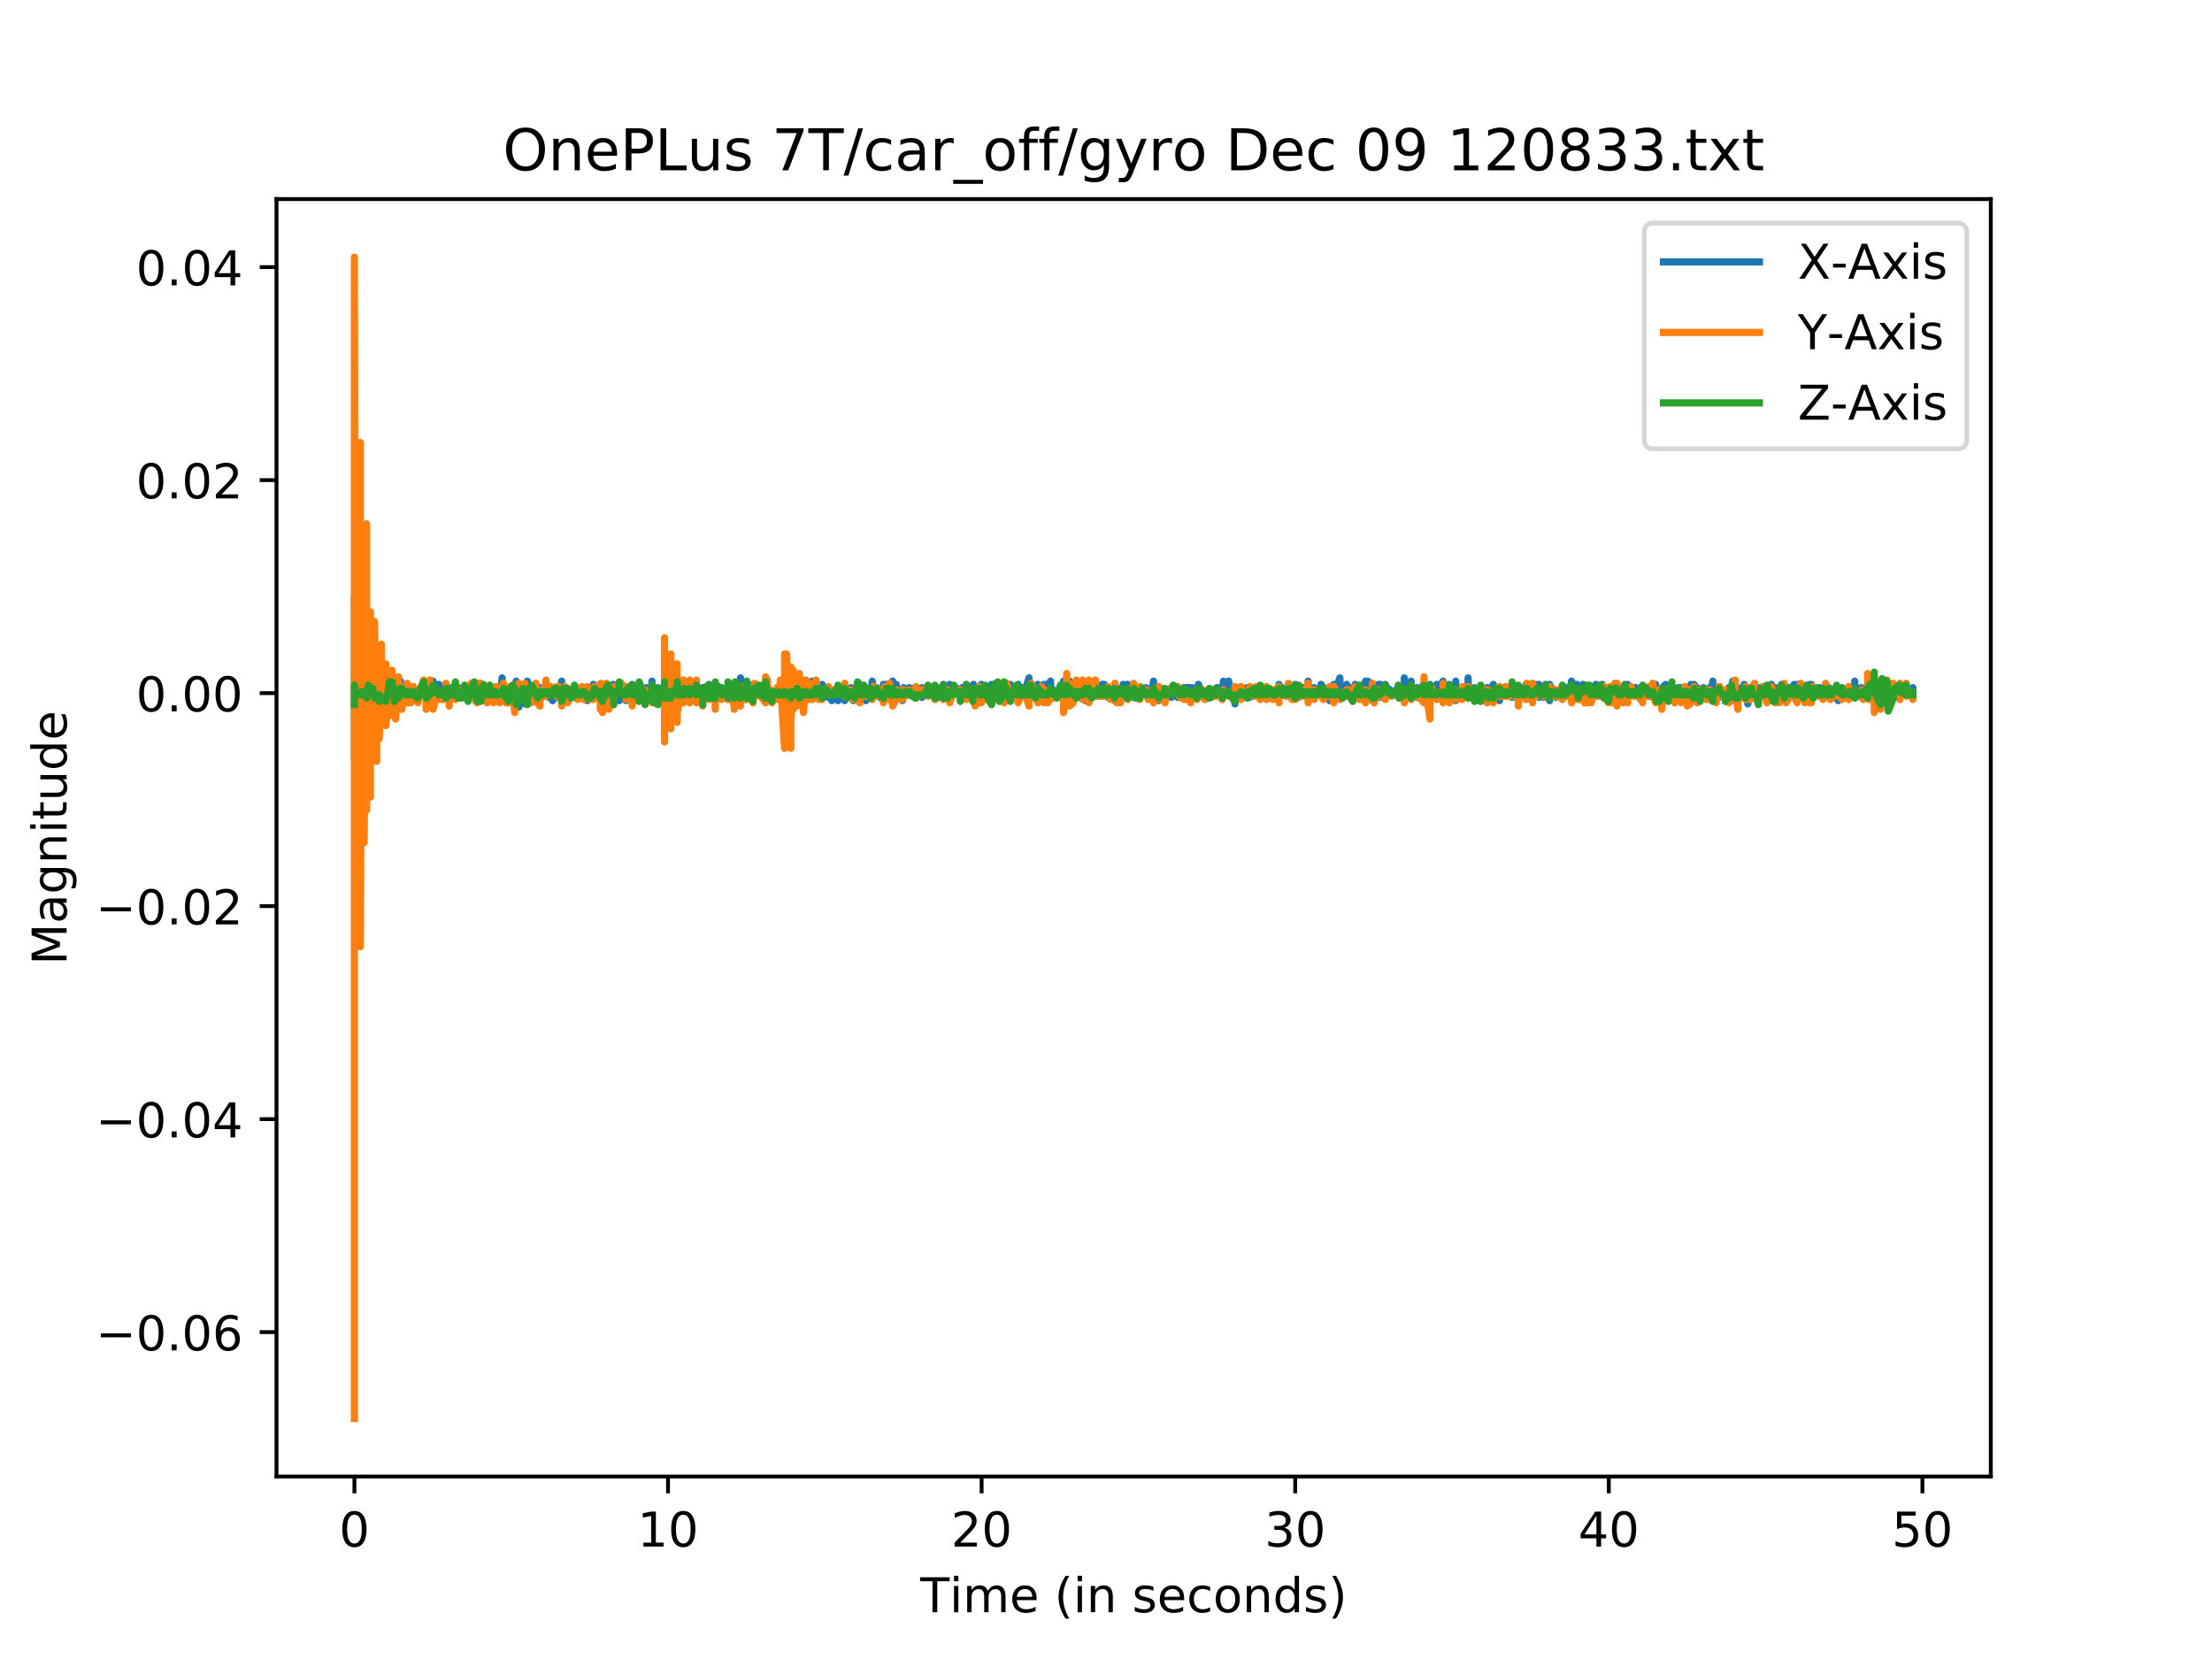 <?xml version="1.0" encoding="utf-8" standalone="no"?>
<!DOCTYPE svg PUBLIC "-//W3C//DTD SVG 1.1//EN"
  "http://www.w3.org/Graphics/SVG/1.1/DTD/svg11.dtd">
<!-- Created with matplotlib (https://matplotlib.org/) -->
<svg height="345.6pt" version="1.1" viewBox="0 0 460.8 345.6" width="460.8pt" xmlns="http://www.w3.org/2000/svg" xmlns:xlink="http://www.w3.org/1999/xlink">
 <defs>
  <style type="text/css">
*{stroke-linecap:butt;stroke-linejoin:round;}
  </style>
 </defs>
 <g id="figure_1">
  <g id="patch_1">
   <path d="M 0 345.6 
L 460.8 345.6 
L 460.8 0 
L 0 0 
z
" style="fill:#ffffff;"/>
  </g>
  <g id="axes_1">
   <g id="patch_2">
    <path d="M 57.6 307.584 
L 414.72 307.584 
L 414.72 41.472 
L 57.6 41.472 
z
" style="fill:#ffffff;"/>
   </g>
   <g id="matplotlib.axis_1">
    <g id="xtick_1">
     <g id="line2d_1">
      <defs>
       <path d="M 0 0 
L 0 3.5 
" id="m6d9c47a212" style="stroke:#000000;stroke-width:0.8;"/>
      </defs>
      <g>
       <use style="stroke:#000000;stroke-width:0.8;" x="73.833" xlink:href="#m6d9c47a212" y="307.584"/>
      </g>
     </g>
     <g id="text_1">
      <!-- 0 -->
      <defs>
       <path d="M 31.781 66.406 
Q 24.172 66.406 20.328 58.906 
Q 16.5 51.422 16.5 36.375 
Q 16.5 21.391 20.328 13.891 
Q 24.172 6.391 31.781 6.391 
Q 39.453 6.391 43.281 13.891 
Q 47.125 21.391 47.125 36.375 
Q 47.125 51.422 43.281 58.906 
Q 39.453 66.406 31.781 66.406 
z
M 31.781 74.219 
Q 44.047 74.219 50.516 64.516 
Q 56.984 54.828 56.984 36.375 
Q 56.984 17.969 50.516 8.266 
Q 44.047 -1.422 31.781 -1.422 
Q 19.531 -1.422 13.062 8.266 
Q 6.594 17.969 6.594 36.375 
Q 6.594 54.828 13.062 64.516 
Q 19.531 74.219 31.781 74.219 
z
" id="DejaVuSans-48"/>
      </defs>
      <g transform="translate(70.651 322.182)scale(0.1 -0.1)">
       <use xlink:href="#DejaVuSans-48"/>
      </g>
     </g>
    </g>
    <g id="xtick_2">
     <g id="line2d_2">
      <g>
       <use style="stroke:#000000;stroke-width:0.8;" x="139.161" xlink:href="#m6d9c47a212" y="307.584"/>
      </g>
     </g>
     <g id="text_2">
      <!-- 10 -->
      <defs>
       <path d="M 12.406 8.297 
L 28.516 8.297 
L 28.516 63.922 
L 10.984 60.406 
L 10.984 69.391 
L 28.422 72.906 
L 38.281 72.906 
L 38.281 8.297 
L 54.391 8.297 
L 54.391 0 
L 12.406 0 
z
" id="DejaVuSans-49"/>
      </defs>
      <g transform="translate(132.798 322.182)scale(0.1 -0.1)">
       <use xlink:href="#DejaVuSans-49"/>
       <use x="63.623" xlink:href="#DejaVuSans-48"/>
      </g>
     </g>
    </g>
    <g id="xtick_3">
     <g id="line2d_3">
      <g>
       <use style="stroke:#000000;stroke-width:0.8;" x="204.489" xlink:href="#m6d9c47a212" y="307.584"/>
      </g>
     </g>
     <g id="text_3">
      <!-- 20 -->
      <defs>
       <path d="M 19.188 8.297 
L 53.609 8.297 
L 53.609 0 
L 7.328 0 
L 7.328 8.297 
Q 12.938 14.109 22.625 23.891 
Q 32.328 33.688 34.812 36.531 
Q 39.547 41.844 41.422 45.531 
Q 43.312 49.219 43.312 52.781 
Q 43.312 58.594 39.234 62.25 
Q 35.156 65.922 28.609 65.922 
Q 23.969 65.922 18.812 64.312 
Q 13.672 62.703 7.812 59.422 
L 7.812 69.391 
Q 13.766 71.781 18.938 73 
Q 24.125 74.219 28.422 74.219 
Q 39.75 74.219 46.484 68.547 
Q 53.219 62.891 53.219 53.422 
Q 53.219 48.922 51.531 44.891 
Q 49.859 40.875 45.406 35.406 
Q 44.188 33.984 37.641 27.219 
Q 31.109 20.453 19.188 8.297 
z
" id="DejaVuSans-50"/>
      </defs>
      <g transform="translate(198.126 322.182)scale(0.1 -0.1)">
       <use xlink:href="#DejaVuSans-50"/>
       <use x="63.623" xlink:href="#DejaVuSans-48"/>
      </g>
     </g>
    </g>
    <g id="xtick_4">
     <g id="line2d_4">
      <g>
       <use style="stroke:#000000;stroke-width:0.8;" x="269.817" xlink:href="#m6d9c47a212" y="307.584"/>
      </g>
     </g>
     <g id="text_4">
      <!-- 30 -->
      <defs>
       <path d="M 40.578 39.312 
Q 47.656 37.797 51.625 33 
Q 55.609 28.219 55.609 21.188 
Q 55.609 10.406 48.188 4.484 
Q 40.766 -1.422 27.094 -1.422 
Q 22.516 -1.422 17.656 -0.516 
Q 12.797 0.391 7.625 2.203 
L 7.625 11.719 
Q 11.719 9.328 16.594 8.109 
Q 21.484 6.891 26.812 6.891 
Q 36.078 6.891 40.938 10.547 
Q 45.797 14.203 45.797 21.188 
Q 45.797 27.641 41.281 31.266 
Q 36.766 34.906 28.719 34.906 
L 20.219 34.906 
L 20.219 43.016 
L 29.109 43.016 
Q 36.375 43.016 40.234 45.922 
Q 44.094 48.828 44.094 54.297 
Q 44.094 59.906 40.109 62.906 
Q 36.141 65.922 28.719 65.922 
Q 24.656 65.922 20.016 65.031 
Q 15.375 64.156 9.812 62.312 
L 9.812 71.094 
Q 15.438 72.656 20.344 73.438 
Q 25.25 74.219 29.594 74.219 
Q 40.828 74.219 47.359 69.109 
Q 53.906 64.016 53.906 55.328 
Q 53.906 49.266 50.438 45.094 
Q 46.969 40.922 40.578 39.312 
z
" id="DejaVuSans-51"/>
      </defs>
      <g transform="translate(263.455 322.182)scale(0.1 -0.1)">
       <use xlink:href="#DejaVuSans-51"/>
       <use x="63.623" xlink:href="#DejaVuSans-48"/>
      </g>
     </g>
    </g>
    <g id="xtick_5">
     <g id="line2d_5">
      <g>
       <use style="stroke:#000000;stroke-width:0.8;" x="335.145" xlink:href="#m6d9c47a212" y="307.584"/>
      </g>
     </g>
     <g id="text_5">
      <!-- 40 -->
      <defs>
       <path d="M 37.797 64.312 
L 12.891 25.391 
L 37.797 25.391 
z
M 35.203 72.906 
L 47.609 72.906 
L 47.609 25.391 
L 58.016 25.391 
L 58.016 17.188 
L 47.609 17.188 
L 47.609 0 
L 37.797 0 
L 37.797 17.188 
L 4.891 17.188 
L 4.891 26.703 
z
" id="DejaVuSans-52"/>
      </defs>
      <g transform="translate(328.783 322.182)scale(0.1 -0.1)">
       <use xlink:href="#DejaVuSans-52"/>
       <use x="63.623" xlink:href="#DejaVuSans-48"/>
      </g>
     </g>
    </g>
    <g id="xtick_6">
     <g id="line2d_6">
      <g>
       <use style="stroke:#000000;stroke-width:0.8;" x="400.473" xlink:href="#m6d9c47a212" y="307.584"/>
      </g>
     </g>
     <g id="text_6">
      <!-- 50 -->
      <defs>
       <path d="M 10.797 72.906 
L 49.516 72.906 
L 49.516 64.594 
L 19.828 64.594 
L 19.828 46.734 
Q 21.969 47.469 24.109 47.828 
Q 26.266 48.188 28.422 48.188 
Q 40.625 48.188 47.75 41.5 
Q 54.891 34.812 54.891 23.391 
Q 54.891 11.625 47.562 5.094 
Q 40.234 -1.422 26.906 -1.422 
Q 22.312 -1.422 17.547 -0.641 
Q 12.797 0.141 7.719 1.703 
L 7.719 11.625 
Q 12.109 9.234 16.797 8.062 
Q 21.484 6.891 26.703 6.891 
Q 35.156 6.891 40.078 11.328 
Q 45.016 15.766 45.016 23.391 
Q 45.016 31 40.078 35.438 
Q 35.156 39.891 26.703 39.891 
Q 22.75 39.891 18.812 39.016 
Q 14.891 38.141 10.797 36.281 
z
" id="DejaVuSans-53"/>
      </defs>
      <g transform="translate(394.111 322.182)scale(0.1 -0.1)">
       <use xlink:href="#DejaVuSans-53"/>
       <use x="63.623" xlink:href="#DejaVuSans-48"/>
      </g>
     </g>
    </g>
    <g id="text_7">
     <!-- Time (in seconds) -->
     <defs>
      <path d="M -0.297 72.906 
L 61.375 72.906 
L 61.375 64.594 
L 35.5 64.594 
L 35.5 0 
L 25.594 0 
L 25.594 64.594 
L -0.297 64.594 
z
" id="DejaVuSans-84"/>
      <path d="M 9.422 54.688 
L 18.406 54.688 
L 18.406 0 
L 9.422 0 
z
M 9.422 75.984 
L 18.406 75.984 
L 18.406 64.594 
L 9.422 64.594 
z
" id="DejaVuSans-105"/>
      <path d="M 52 44.188 
Q 55.375 50.25 60.062 53.125 
Q 64.75 56 71.094 56 
Q 79.641 56 84.281 50.016 
Q 88.922 44.047 88.922 33.016 
L 88.922 0 
L 79.891 0 
L 79.891 32.719 
Q 79.891 40.578 77.094 44.375 
Q 74.312 48.188 68.609 48.188 
Q 61.625 48.188 57.562 43.547 
Q 53.516 38.922 53.516 30.906 
L 53.516 0 
L 44.484 0 
L 44.484 32.719 
Q 44.484 40.625 41.703 44.406 
Q 38.922 48.188 33.109 48.188 
Q 26.219 48.188 22.156 43.531 
Q 18.109 38.875 18.109 30.906 
L 18.109 0 
L 9.078 0 
L 9.078 54.688 
L 18.109 54.688 
L 18.109 46.188 
Q 21.188 51.219 25.484 53.609 
Q 29.781 56 35.688 56 
Q 41.656 56 45.828 52.969 
Q 50 49.953 52 44.188 
z
" id="DejaVuSans-109"/>
      <path d="M 56.203 29.594 
L 56.203 25.203 
L 14.891 25.203 
Q 15.484 15.922 20.484 11.062 
Q 25.484 6.203 34.422 6.203 
Q 39.594 6.203 44.453 7.469 
Q 49.312 8.734 54.109 11.281 
L 54.109 2.781 
Q 49.266 0.734 44.188 -0.344 
Q 39.109 -1.422 33.891 -1.422 
Q 20.797 -1.422 13.156 6.188 
Q 5.516 13.812 5.516 26.812 
Q 5.516 40.234 12.766 48.109 
Q 20.016 56 32.328 56 
Q 43.359 56 49.781 48.891 
Q 56.203 41.797 56.203 29.594 
z
M 47.219 32.234 
Q 47.125 39.594 43.094 43.984 
Q 39.062 48.391 32.422 48.391 
Q 24.906 48.391 20.391 44.141 
Q 15.875 39.891 15.188 32.172 
z
" id="DejaVuSans-101"/>
      <path id="DejaVuSans-32"/>
      <path d="M 31 75.875 
Q 24.469 64.656 21.281 53.656 
Q 18.109 42.672 18.109 31.391 
Q 18.109 20.125 21.312 9.062 
Q 24.516 -2 31 -13.188 
L 23.188 -13.188 
Q 15.875 -1.703 12.234 9.375 
Q 8.594 20.453 8.594 31.391 
Q 8.594 42.281 12.203 53.312 
Q 15.828 64.359 23.188 75.875 
z
" id="DejaVuSans-40"/>
      <path d="M 54.891 33.016 
L 54.891 0 
L 45.906 0 
L 45.906 32.719 
Q 45.906 40.484 42.875 44.328 
Q 39.844 48.188 33.797 48.188 
Q 26.516 48.188 22.312 43.547 
Q 18.109 38.922 18.109 30.906 
L 18.109 0 
L 9.078 0 
L 9.078 54.688 
L 18.109 54.688 
L 18.109 46.188 
Q 21.344 51.125 25.703 53.562 
Q 30.078 56 35.797 56 
Q 45.219 56 50.047 50.172 
Q 54.891 44.344 54.891 33.016 
z
" id="DejaVuSans-110"/>
      <path d="M 44.281 53.078 
L 44.281 44.578 
Q 40.484 46.531 36.375 47.5 
Q 32.281 48.484 27.875 48.484 
Q 21.188 48.484 17.844 46.438 
Q 14.5 44.391 14.5 40.281 
Q 14.5 37.156 16.891 35.375 
Q 19.281 33.594 26.516 31.984 
L 29.594 31.297 
Q 39.156 29.25 43.188 25.516 
Q 47.219 21.781 47.219 15.094 
Q 47.219 7.469 41.188 3.016 
Q 35.156 -1.422 24.609 -1.422 
Q 20.219 -1.422 15.453 -0.562 
Q 10.688 0.297 5.422 2 
L 5.422 11.281 
Q 10.406 8.688 15.234 7.391 
Q 20.062 6.109 24.812 6.109 
Q 31.156 6.109 34.562 8.281 
Q 37.984 10.453 37.984 14.406 
Q 37.984 18.062 35.516 20.016 
Q 33.062 21.969 24.703 23.781 
L 21.578 24.516 
Q 13.234 26.266 9.516 29.906 
Q 5.812 33.547 5.812 39.891 
Q 5.812 47.609 11.281 51.797 
Q 16.75 56 26.812 56 
Q 31.781 56 36.172 55.266 
Q 40.578 54.547 44.281 53.078 
z
" id="DejaVuSans-115"/>
      <path d="M 48.781 52.594 
L 48.781 44.188 
Q 44.969 46.297 41.141 47.344 
Q 37.312 48.391 33.406 48.391 
Q 24.656 48.391 19.812 42.844 
Q 14.984 37.312 14.984 27.297 
Q 14.984 17.281 19.812 11.734 
Q 24.656 6.203 33.406 6.203 
Q 37.312 6.203 41.141 7.25 
Q 44.969 8.297 48.781 10.406 
L 48.781 2.094 
Q 45.016 0.344 40.984 -0.531 
Q 36.969 -1.422 32.422 -1.422 
Q 20.062 -1.422 12.781 6.344 
Q 5.516 14.109 5.516 27.297 
Q 5.516 40.672 12.859 48.328 
Q 20.219 56 33.016 56 
Q 37.156 56 41.109 55.141 
Q 45.062 54.297 48.781 52.594 
z
" id="DejaVuSans-99"/>
      <path d="M 30.609 48.391 
Q 23.391 48.391 19.188 42.75 
Q 14.984 37.109 14.984 27.297 
Q 14.984 17.484 19.156 11.844 
Q 23.344 6.203 30.609 6.203 
Q 37.797 6.203 41.984 11.859 
Q 46.188 17.531 46.188 27.297 
Q 46.188 37.016 41.984 42.703 
Q 37.797 48.391 30.609 48.391 
z
M 30.609 56 
Q 42.328 56 49.016 48.375 
Q 55.719 40.766 55.719 27.297 
Q 55.719 13.875 49.016 6.219 
Q 42.328 -1.422 30.609 -1.422 
Q 18.844 -1.422 12.172 6.219 
Q 5.516 13.875 5.516 27.297 
Q 5.516 40.766 12.172 48.375 
Q 18.844 56 30.609 56 
z
" id="DejaVuSans-111"/>
      <path d="M 45.406 46.391 
L 45.406 75.984 
L 54.391 75.984 
L 54.391 0 
L 45.406 0 
L 45.406 8.203 
Q 42.578 3.328 38.25 0.953 
Q 33.938 -1.422 27.875 -1.422 
Q 17.969 -1.422 11.734 6.484 
Q 5.516 14.406 5.516 27.297 
Q 5.516 40.188 11.734 48.094 
Q 17.969 56 27.875 56 
Q 33.938 56 38.25 53.625 
Q 42.578 51.266 45.406 46.391 
z
M 14.797 27.297 
Q 14.797 17.391 18.875 11.75 
Q 22.953 6.109 30.078 6.109 
Q 37.203 6.109 41.297 11.75 
Q 45.406 17.391 45.406 27.297 
Q 45.406 37.203 41.297 42.844 
Q 37.203 48.484 30.078 48.484 
Q 22.953 48.484 18.875 42.844 
Q 14.797 37.203 14.797 27.297 
z
" id="DejaVuSans-100"/>
      <path d="M 8.016 75.875 
L 15.828 75.875 
Q 23.141 64.359 26.781 53.312 
Q 30.422 42.281 30.422 31.391 
Q 30.422 20.453 26.781 9.375 
Q 23.141 -1.703 15.828 -13.188 
L 8.016 -13.188 
Q 14.5 -2 17.703 9.062 
Q 20.906 20.125 20.906 31.391 
Q 20.906 42.672 17.703 53.656 
Q 14.5 64.656 8.016 75.875 
z
" id="DejaVuSans-41"/>
     </defs>
     <g transform="translate(191.697 335.861)scale(0.1 -0.1)">
      <use xlink:href="#DejaVuSans-84"/>
      <use x="61.037" xlink:href="#DejaVuSans-105"/>
      <use x="88.82" xlink:href="#DejaVuSans-109"/>
      <use x="186.232" xlink:href="#DejaVuSans-101"/>
      <use x="247.756" xlink:href="#DejaVuSans-32"/>
      <use x="279.543" xlink:href="#DejaVuSans-40"/>
      <use x="318.557" xlink:href="#DejaVuSans-105"/>
      <use x="346.34" xlink:href="#DejaVuSans-110"/>
      <use x="409.719" xlink:href="#DejaVuSans-32"/>
      <use x="441.506" xlink:href="#DejaVuSans-115"/>
      <use x="493.605" xlink:href="#DejaVuSans-101"/>
      <use x="555.129" xlink:href="#DejaVuSans-99"/>
      <use x="610.109" xlink:href="#DejaVuSans-111"/>
      <use x="671.291" xlink:href="#DejaVuSans-110"/>
      <use x="734.67" xlink:href="#DejaVuSans-100"/>
      <use x="798.146" xlink:href="#DejaVuSans-115"/>
      <use x="850.246" xlink:href="#DejaVuSans-41"/>
     </g>
    </g>
   </g>
   <g id="matplotlib.axis_2">
    <g id="ytick_1">
     <g id="line2d_7">
      <defs>
       <path d="M 0 0 
L -3.5 0 
" id="m0847bccc9b" style="stroke:#000000;stroke-width:0.8;"/>
      </defs>
      <g>
       <use style="stroke:#000000;stroke-width:0.8;" x="57.6" xlink:href="#m0847bccc9b" y="277.509"/>
      </g>
     </g>
     <g id="text_8">
      <!-- −0.06 -->
      <defs>
       <path d="M 10.594 35.5 
L 73.188 35.5 
L 73.188 27.203 
L 10.594 27.203 
z
" id="DejaVuSans-8722"/>
       <path d="M 10.688 12.406 
L 21 12.406 
L 21 0 
L 10.688 0 
z
" id="DejaVuSans-46"/>
       <path d="M 33.016 40.375 
Q 26.375 40.375 22.484 35.828 
Q 18.609 31.297 18.609 23.391 
Q 18.609 15.531 22.484 10.953 
Q 26.375 6.391 33.016 6.391 
Q 39.656 6.391 43.531 10.953 
Q 47.406 15.531 47.406 23.391 
Q 47.406 31.297 43.531 35.828 
Q 39.656 40.375 33.016 40.375 
z
M 52.594 71.297 
L 52.594 62.312 
Q 48.875 64.062 45.094 64.984 
Q 41.312 65.922 37.594 65.922 
Q 27.828 65.922 22.672 59.328 
Q 17.531 52.734 16.797 39.406 
Q 19.672 43.656 24.016 45.922 
Q 28.375 48.188 33.594 48.188 
Q 44.578 48.188 50.953 41.516 
Q 57.328 34.859 57.328 23.391 
Q 57.328 12.156 50.688 5.359 
Q 44.047 -1.422 33.016 -1.422 
Q 20.359 -1.422 13.672 8.266 
Q 6.984 17.969 6.984 36.375 
Q 6.984 53.656 15.188 63.938 
Q 23.391 74.219 37.203 74.219 
Q 40.922 74.219 44.703 73.484 
Q 48.484 72.75 52.594 71.297 
z
" id="DejaVuSans-54"/>
      </defs>
      <g transform="translate(19.955 281.308)scale(0.1 -0.1)">
       <use xlink:href="#DejaVuSans-8722"/>
       <use x="83.789" xlink:href="#DejaVuSans-48"/>
       <use x="147.412" xlink:href="#DejaVuSans-46"/>
       <use x="179.199" xlink:href="#DejaVuSans-48"/>
       <use x="242.822" xlink:href="#DejaVuSans-54"/>
      </g>
     </g>
    </g>
    <g id="ytick_2">
     <g id="line2d_8">
      <g>
       <use style="stroke:#000000;stroke-width:0.8;" x="57.6" xlink:href="#m0847bccc9b" y="233.136"/>
      </g>
     </g>
     <g id="text_9">
      <!-- −0.04 -->
      <g transform="translate(19.955 236.935)scale(0.1 -0.1)">
       <use xlink:href="#DejaVuSans-8722"/>
       <use x="83.789" xlink:href="#DejaVuSans-48"/>
       <use x="147.412" xlink:href="#DejaVuSans-46"/>
       <use x="179.199" xlink:href="#DejaVuSans-48"/>
       <use x="242.822" xlink:href="#DejaVuSans-52"/>
      </g>
     </g>
    </g>
    <g id="ytick_3">
     <g id="line2d_9">
      <g>
       <use style="stroke:#000000;stroke-width:0.8;" x="57.6" xlink:href="#m0847bccc9b" y="188.763"/>
      </g>
     </g>
     <g id="text_10">
      <!-- −0.02 -->
      <g transform="translate(19.955 192.562)scale(0.1 -0.1)">
       <use xlink:href="#DejaVuSans-8722"/>
       <use x="83.789" xlink:href="#DejaVuSans-48"/>
       <use x="147.412" xlink:href="#DejaVuSans-46"/>
       <use x="179.199" xlink:href="#DejaVuSans-48"/>
       <use x="242.822" xlink:href="#DejaVuSans-50"/>
      </g>
     </g>
    </g>
    <g id="ytick_4">
     <g id="line2d_10">
      <g>
       <use style="stroke:#000000;stroke-width:0.8;" x="57.6" xlink:href="#m0847bccc9b" y="144.39"/>
      </g>
     </g>
     <g id="text_11">
      <!-- 0.00 -->
      <g transform="translate(28.334 148.189)scale(0.1 -0.1)">
       <use xlink:href="#DejaVuSans-48"/>
       <use x="63.623" xlink:href="#DejaVuSans-46"/>
       <use x="95.41" xlink:href="#DejaVuSans-48"/>
       <use x="159.033" xlink:href="#DejaVuSans-48"/>
      </g>
     </g>
    </g>
    <g id="ytick_5">
     <g id="line2d_11">
      <g>
       <use style="stroke:#000000;stroke-width:0.8;" x="57.6" xlink:href="#m0847bccc9b" y="100.017"/>
      </g>
     </g>
     <g id="text_12">
      <!-- 0.02 -->
      <g transform="translate(28.334 103.816)scale(0.1 -0.1)">
       <use xlink:href="#DejaVuSans-48"/>
       <use x="63.623" xlink:href="#DejaVuSans-46"/>
       <use x="95.41" xlink:href="#DejaVuSans-48"/>
       <use x="159.033" xlink:href="#DejaVuSans-50"/>
      </g>
     </g>
    </g>
    <g id="ytick_6">
     <g id="line2d_12">
      <g>
       <use style="stroke:#000000;stroke-width:0.8;" x="57.6" xlink:href="#m0847bccc9b" y="55.644"/>
      </g>
     </g>
     <g id="text_13">
      <!-- 0.04 -->
      <g transform="translate(28.334 59.443)scale(0.1 -0.1)">
       <use xlink:href="#DejaVuSans-48"/>
       <use x="63.623" xlink:href="#DejaVuSans-46"/>
       <use x="95.41" xlink:href="#DejaVuSans-48"/>
       <use x="159.033" xlink:href="#DejaVuSans-52"/>
      </g>
     </g>
    </g>
    <g id="text_14">
     <!-- Magnitude -->
     <defs>
      <path d="M 9.812 72.906 
L 24.516 72.906 
L 43.109 23.297 
L 61.812 72.906 
L 76.516 72.906 
L 76.516 0 
L 66.891 0 
L 66.891 64.016 
L 48.094 14.016 
L 38.188 14.016 
L 19.391 64.016 
L 19.391 0 
L 9.812 0 
z
" id="DejaVuSans-77"/>
      <path d="M 34.281 27.484 
Q 23.391 27.484 19.188 25 
Q 14.984 22.516 14.984 16.5 
Q 14.984 11.719 18.141 8.906 
Q 21.297 6.109 26.703 6.109 
Q 34.188 6.109 38.703 11.406 
Q 43.219 16.703 43.219 25.484 
L 43.219 27.484 
z
M 52.203 31.203 
L 52.203 0 
L 43.219 0 
L 43.219 8.297 
Q 40.141 3.328 35.547 0.953 
Q 30.953 -1.422 24.312 -1.422 
Q 15.922 -1.422 10.953 3.297 
Q 6 8.016 6 15.922 
Q 6 25.141 12.172 29.828 
Q 18.359 34.516 30.609 34.516 
L 43.219 34.516 
L 43.219 35.406 
Q 43.219 41.609 39.141 45 
Q 35.062 48.391 27.688 48.391 
Q 23 48.391 18.547 47.266 
Q 14.109 46.141 10.016 43.891 
L 10.016 52.203 
Q 14.938 54.109 19.578 55.047 
Q 24.219 56 28.609 56 
Q 40.484 56 46.344 49.844 
Q 52.203 43.703 52.203 31.203 
z
" id="DejaVuSans-97"/>
      <path d="M 45.406 27.984 
Q 45.406 37.75 41.375 43.109 
Q 37.359 48.484 30.078 48.484 
Q 22.859 48.484 18.828 43.109 
Q 14.797 37.75 14.797 27.984 
Q 14.797 18.266 18.828 12.891 
Q 22.859 7.516 30.078 7.516 
Q 37.359 7.516 41.375 12.891 
Q 45.406 18.266 45.406 27.984 
z
M 54.391 6.781 
Q 54.391 -7.172 48.188 -13.984 
Q 42 -20.797 29.203 -20.797 
Q 24.469 -20.797 20.266 -20.094 
Q 16.062 -19.391 12.109 -17.922 
L 12.109 -9.188 
Q 16.062 -11.328 19.922 -12.344 
Q 23.781 -13.375 27.781 -13.375 
Q 36.625 -13.375 41.016 -8.766 
Q 45.406 -4.156 45.406 5.172 
L 45.406 9.625 
Q 42.625 4.781 38.281 2.391 
Q 33.938 0 27.875 0 
Q 17.828 0 11.672 7.656 
Q 5.516 15.328 5.516 27.984 
Q 5.516 40.672 11.672 48.328 
Q 17.828 56 27.875 56 
Q 33.938 56 38.281 53.609 
Q 42.625 51.219 45.406 46.391 
L 45.406 54.688 
L 54.391 54.688 
z
" id="DejaVuSans-103"/>
      <path d="M 18.312 70.219 
L 18.312 54.688 
L 36.812 54.688 
L 36.812 47.703 
L 18.312 47.703 
L 18.312 18.016 
Q 18.312 11.328 20.141 9.422 
Q 21.969 7.516 27.594 7.516 
L 36.812 7.516 
L 36.812 0 
L 27.594 0 
Q 17.188 0 13.234 3.875 
Q 9.281 7.766 9.281 18.016 
L 9.281 47.703 
L 2.688 47.703 
L 2.688 54.688 
L 9.281 54.688 
L 9.281 70.219 
z
" id="DejaVuSans-116"/>
      <path d="M 8.5 21.578 
L 8.5 54.688 
L 17.484 54.688 
L 17.484 21.922 
Q 17.484 14.156 20.5 10.266 
Q 23.531 6.391 29.594 6.391 
Q 36.859 6.391 41.078 11.031 
Q 45.312 15.672 45.312 23.688 
L 45.312 54.688 
L 54.297 54.688 
L 54.297 0 
L 45.312 0 
L 45.312 8.406 
Q 42.047 3.422 37.719 1 
Q 33.406 -1.422 27.688 -1.422 
Q 18.266 -1.422 13.375 4.438 
Q 8.5 10.297 8.5 21.578 
z
M 31.109 56 
z
" id="DejaVuSans-117"/>
     </defs>
     <g transform="translate(13.875 201.018)rotate(-90)scale(0.1 -0.1)">
      <use xlink:href="#DejaVuSans-77"/>
      <use x="86.279" xlink:href="#DejaVuSans-97"/>
      <use x="147.559" xlink:href="#DejaVuSans-103"/>
      <use x="211.035" xlink:href="#DejaVuSans-110"/>
      <use x="274.414" xlink:href="#DejaVuSans-105"/>
      <use x="302.197" xlink:href="#DejaVuSans-116"/>
      <use x="341.406" xlink:href="#DejaVuSans-117"/>
      <use x="404.785" xlink:href="#DejaVuSans-100"/>
      <use x="468.262" xlink:href="#DejaVuSans-101"/>
     </g>
    </g>
   </g>
   <g id="line2d_13">
    <path clip-path="url(#p9bf9f3cc63)" d="M 73.833 124.95 
L 73.833 158.154 
L 74.101 138.503 
L 74.545 139.858 
L 75.074 151.378 
L 75.08 135.114 
L 75.342 149.345 
L 75.342 145.279 
L 75.858 139.858 
L 76.374 149.345 
L 76.381 140.536 
L 76.381 144.601 
L 76.753 146.634 
L 77.158 139.858 
L 77.158 145.279 
L 77.694 143.246 
L 78.027 146.634 
L 78.478 141.891 
L 78.484 144.601 
L 79 144.601 
L 79.007 143.246 
L 79.451 145.957 
L 79.471 141.891 
L 79.791 145.279 
L 80.392 145.957 
L 80.405 143.246 
L 80.731 144.601 
L 81.104 142.568 
L 81.679 144.601 
L 81.685 142.568 
L 82.123 144.601 
L 82.129 143.924 
L 82.404 143.246 
L 82.998 145.957 
L 83.011 144.601 
L 83.416 141.891 
L 83.423 143.246 
L 84.298 145.279 
L 84.298 143.924 
L 84.841 144.601 
L 85.605 144.601 
L 85.611 143.246 
L 85.611 143.924 
L 86.082 145.957 
L 86.088 144.601 
L 87.068 145.279 
L 87.081 143.924 
L 87.48 144.601 
L 87.486 143.924 
L 87.61 143.246 
L 88.257 143.246 
L 88.264 144.601 
L 88.76 144.601 
L 88.767 143.924 
L 88.91 144.601 
L 89.57 143.246 
L 89.57 143.924 
L 90.158 144.601 
L 90.217 141.891 
L 90.89 143.924 
L 90.903 144.601 
L 91.439 144.601 
L 91.439 142.568 
L 91.445 143.246 
L 92.229 143.924 
L 92.869 143.924 
L 92.882 144.601 
L 92.889 143.924 
L 93.562 143.246 
L 93.588 143.924 
L 94.15 145.279 
L 94.156 144.601 
L 95.496 143.246 
L 95.502 144.601 
L 96.181 145.279 
L 96.188 143.924 
L 96.195 144.601 
L 96.763 143.924 
L 96.782 145.279 
L 96.796 143.924 
L 97.495 143.246 
L 97.501 143.924 
L 98.083 142.568 
L 98.2 145.279 
L 98.795 144.601 
L 98.808 143.924 
L 99.409 143.246 
L 99.422 145.957 
L 100.18 145.279 
L 100.18 143.924 
L 100.186 143.924 
L 100.683 145.279 
L 100.689 142.568 
L 100.885 143.246 
L 101.48 144.601 
L 102.028 144.601 
L 102.035 143.924 
L 102.185 143.246 
L 102.78 144.601 
L 102.793 143.924 
L 104.08 143.924 
L 104.086 145.957 
L 104.609 141.213 
L 104.615 143.246 
L 105.393 143.246 
L 105.406 144.601 
L 105.928 143.246 
L 105.935 143.924 
L 106.242 145.957 
L 106.778 143.924 
L 106.784 143.246 
L 107.235 142.568 
L 107.242 144.601 
L 107.535 141.891 
L 107.542 143.924 
L 108.071 143.924 
L 108.078 147.312 
L 108.535 145.279 
L 108.94 144.601 
L 108.947 145.279 
L 109.358 146.634 
L 109.365 145.279 
L 109.842 141.891 
L 109.855 143.246 
L 110.22 144.601 
L 110.691 145.279 
L 111.135 143.246 
L 111.142 143.924 
L 111.651 144.601 
L 111.984 145.279 
L 112.461 143.924 
L 112.468 143.246 
L 112.912 145.279 
L 113.343 143.246 
L 113.755 144.601 
L 113.768 143.924 
L 114.31 144.601 
L 114.317 145.279 
L 114.663 144.601 
L 115.087 144.601 
L 115.094 145.957 
L 115.577 145.279 
L 115.969 143.924 
L 116.387 145.279 
L 117.008 141.891 
L 117.008 142.568 
L 117.282 145.279 
L 117.289 143.924 
L 117.681 144.601 
L 118.249 143.924 
L 118.269 145.279 
L 118.576 144.601 
L 119.654 144.601 
L 119.667 143.924 
L 119.967 143.924 
L 120.307 144.601 
L 120.954 145.279 
L 120.96 143.246 
L 120.967 145.279 
L 121.261 143.924 
L 121.601 144.601 
L 121.614 143.924 
L 122.345 145.957 
L 122.345 144.601 
L 122.352 144.601 
L 122.901 144.601 
L 123.619 142.568 
L 123.626 144.601 
L 123.626 143.246 
L 123.874 145.279 
L 124.201 145.279 
L 125.043 142.568 
L 125.05 144.601 
L 125.181 143.246 
L 125.514 143.924 
L 126.285 143.246 
L 126.311 145.279 
L 126.317 144.601 
L 126.539 142.568 
L 126.833 143.246 
L 127.709 144.601 
L 127.722 142.568 
L 127.728 143.246 
L 127.859 143.246 
L 128.12 143.924 
L 128.996 143.246 
L 129.009 145.957 
L 129.015 144.601 
L 129.427 144.601 
L 130.394 143.924 
L 130.394 145.957 
L 130.4 143.924 
L 131.681 143.924 
L 131.687 142.568 
L 131.687 143.924 
L 133.105 143.924 
L 133.111 143.246 
L 133.138 143.924 
L 133.379 143.924 
L 134.346 144.601 
L 134.379 143.924 
L 134.653 143.246 
L 135.79 143.924 
L 135.796 144.601 
L 135.81 141.891 
L 135.829 143.924 
L 135.96 145.279 
L 137.07 143.246 
L 137.07 143.246 
L 137.083 143.924 
L 137.292 144.601 
L 138.429 143.246 
L 138.436 141.213 
L 138.442 145.957 
L 139.742 145.957 
L 139.749 142.568 
L 139.768 143.246 
L 141.055 145.957 
L 141.081 142.568 
L 142.401 145.279 
L 142.401 142.568 
L 142.414 145.279 
L 143.688 143.924 
L 143.695 144.601 
L 143.701 143.246 
L 143.773 143.924 
L 145.053 145.279 
L 145.066 142.568 
L 145.112 143.924 
L 146.373 143.246 
L 146.393 144.601 
L 146.412 143.246 
L 147.673 143.246 
L 147.686 142.568 
L 147.693 144.601 
L 148.986 143.246 
L 148.993 142.568 
L 149.006 143.924 
L 149.012 143.246 
L 149.136 142.568 
L 150.299 143.924 
L 150.306 143.246 
L 150.319 144.601 
L 150.417 144.601 
L 151.625 143.246 
L 151.652 144.601 
L 151.828 143.246 
L 152.939 143.246 
L 152.971 143.924 
L 153.121 143.246 
L 154.252 143.246 
L 154.258 141.213 
L 154.284 145.279 
L 154.506 144.601 
L 155.571 141.891 
L 155.584 144.601 
L 155.774 144.601 
L 156.852 142.568 
L 156.878 144.601 
L 157.185 143.924 
L 158.197 144.601 
L 158.211 143.246 
L 158.217 143.924 
L 158.478 143.246 
L 159.484 143.924 
L 159.484 145.279 
L 159.497 143.924 
L 159.857 145.279 
L 159.87 144.601 
L 160.817 144.601 
L 160.824 143.924 
L 160.83 145.279 
L 161.163 144.601 
L 161.176 145.279 
L 162.124 144.601 
L 162.13 143.924 
L 162.137 144.601 
L 162.561 144.601 
L 163.437 142.568 
L 163.45 145.957 
L 163.855 143.924 
L 164.743 141.213 
L 164.835 144.601 
L 165.246 144.601 
L 165.246 143.924 
L 166.05 142.568 
L 166.056 144.601 
L 166.056 144.601 
L 166.514 145.279 
L 166.527 143.924 
L 167.356 143.246 
L 167.363 144.601 
L 167.363 143.924 
L 167.918 144.601 
L 167.925 143.246 
L 168.637 143.246 
L 168.65 144.601 
L 169.212 141.891 
L 169.218 142.568 
L 169.95 145.279 
L 169.957 143.924 
L 170.603 144.601 
L 170.616 143.246 
L 170.623 143.924 
L 171.257 142.568 
L 171.27 143.246 
L 171.426 143.924 
L 171.884 143.246 
L 171.89 143.924 
L 172.537 145.279 
L 172.543 144.601 
L 173.282 144.601 
L 173.288 145.957 
L 173.883 143.924 
L 173.889 145.279 
L 174.046 144.601 
L 174.562 145.279 
L 174.582 145.957 
L 175.163 143.924 
L 175.17 145.279 
L 175.353 143.924 
L 175.954 143.924 
L 175.967 145.957 
L 175.967 145.279 
L 176.489 144.601 
L 177.273 143.246 
L 177.28 143.924 
L 177.783 145.957 
L 177.789 144.601 
L 178.038 144.601 
L 178.645 142.568 
L 178.658 144.601 
L 179.089 142.568 
L 179.089 144.601 
L 179.351 143.246 
L 179.945 143.924 
L 180.389 145.957 
L 180.396 144.601 
L 181.363 144.601 
L 181.363 145.279 
L 181.369 144.601 
L 181.709 141.891 
L 181.964 144.601 
L 182.63 143.246 
L 183.257 145.279 
L 184.028 144.601 
L 184.035 142.568 
L 184.322 144.601 
L 184.636 142.568 
L 185.296 143.924 
L 185.302 145.279 
L 185.309 144.601 
L 185.616 143.924 
L 185.949 141.891 
L 185.955 143.246 
L 186.707 142.568 
L 186.713 145.279 
L 186.72 143.924 
L 187.987 143.924 
L 188 145.957 
L 188.235 143.246 
L 188.555 143.924 
L 189.405 144.601 
L 189.405 143.246 
L 189.411 143.246 
L 189.522 143.924 
L 189.947 143.924 
L 190.652 143.246 
L 190.666 143.924 
L 190.829 144.601 
L 191.227 144.601 
L 192.07 143.246 
L 192.077 145.279 
L 192.135 144.601 
L 192.54 143.924 
L 193.318 143.924 
L 193.331 143.246 
L 193.337 144.601 
L 193.847 143.924 
L 194.762 143.924 
L 194.762 143.246 
L 195.167 144.601 
L 195.18 143.246 
L 196.042 143.924 
L 196.049 144.601 
L 196.525 142.568 
L 196.539 144.601 
L 197.388 144.601 
L 197.394 145.279 
L 197.401 143.246 
L 197.839 143.246 
L 197.852 142.568 
L 198.701 144.601 
L 198.707 143.246 
L 199.125 143.246 
L 200.034 144.601 
L 200.034 143.924 
L 200.04 143.924 
L 200.452 143.246 
L 201.294 143.924 
L 201.307 142.568 
L 201.314 143.246 
L 201.739 145.279 
L 202.647 143.924 
L 202.647 143.924 
L 202.653 144.601 
L 202.653 143.924 
L 202.784 142.568 
L 203.13 143.924 
L 203.953 143.924 
L 203.96 144.601 
L 204.038 143.924 
L 204.43 142.568 
L 205.214 143.246 
L 205.221 144.601 
L 205.227 143.246 
L 205.75 144.601 
L 206.56 142.568 
L 206.573 143.246 
L 206.73 143.246 
L 207.076 142.568 
L 207.847 143.924 
L 207.853 143.246 
L 208.147 143.924 
L 208.154 144.601 
L 209.14 143.924 
L 209.153 143.246 
L 209.153 143.924 
L 209.408 143.924 
L 209.428 142.568 
L 209.709 144.601 
L 210.466 143.246 
L 210.473 142.568 
L 210.473 144.601 
L 210.832 143.924 
L 211.028 143.924 
L 211.76 143.246 
L 211.76 144.601 
L 211.766 144.601 
L 212.093 142.568 
L 212.322 143.246 
L 213.099 144.601 
L 213.099 143.246 
L 213.106 143.924 
L 213.53 143.924 
L 213.53 143.924 
L 214.36 141.213 
L 214.367 145.279 
L 214.367 143.924 
L 214.778 142.568 
L 214.791 143.924 
L 215.68 143.246 
L 215.686 144.601 
L 216.196 142.568 
L 216.3 143.246 
L 216.993 143.924 
L 217.463 144.601 
L 217.47 142.568 
L 217.62 144.601 
L 218.273 143.246 
L 218.293 142.568 
L 218.855 141.891 
L 218.868 143.246 
L 219.593 143.924 
L 219.599 144.601 
L 220.155 143.924 
L 220.906 143.924 
L 220.906 144.601 
L 221.54 143.246 
L 221.553 141.891 
L 222.206 145.279 
L 222.212 142.568 
L 222.82 143.924 
L 222.827 141.891 
L 223.552 143.924 
L 223.558 144.601 
L 223.565 143.924 
L 224.225 143.924 
L 224.238 143.246 
L 224.244 145.279 
L 224.826 143.246 
L 224.826 145.279 
L 225.512 145.279 
L 225.518 143.246 
L 225.525 143.924 
L 226.139 145.957 
L 226.145 145.279 
L 226.831 143.246 
L 226.838 143.924 
L 226.844 143.246 
L 228.183 143.246 
L 228.183 143.246 
L 228.739 144.601 
L 228.739 143.924 
L 229.529 143.924 
L 229.555 142.568 
L 230.045 142.568 
L 230.052 143.924 
L 230.81 143.924 
L 230.823 143.246 
L 230.829 145.279 
L 230.842 143.924 
L 232.136 143.924 
L 232.136 143.924 
L 232.247 145.957 
L 232.658 143.246 
L 232.658 143.246 
L 233.429 144.601 
L 233.449 145.279 
L 233.958 143.924 
L 233.965 142.568 
L 234.729 143.246 
L 234.729 142.568 
L 234.736 143.924 
L 234.938 142.568 
L 235.258 143.924 
L 236.147 144.601 
L 236.147 145.279 
L 236.212 144.601 
L 236.565 143.924 
L 237.467 143.924 
L 237.473 144.601 
L 237.61 143.246 
L 237.891 143.246 
L 238.727 144.601 
L 238.734 143.246 
L 238.734 143.924 
L 238.897 144.601 
L 239.185 143.924 
L 240.054 143.924 
L 240.08 143.246 
L 240.308 141.891 
L 240.485 143.924 
L 241.341 143.246 
L 241.347 145.957 
L 241.354 144.601 
L 241.602 143.246 
L 242.693 143.924 
L 242.699 145.957 
L 242.706 143.924 
L 242.98 145.279 
L 244.012 143.246 
L 244.026 145.279 
L 244.032 143.924 
L 244.28 144.601 
L 244.411 143.924 
L 245.319 145.279 
L 245.332 144.601 
L 245.332 144.601 
L 245.665 144.601 
L 245.672 145.279 
L 246.626 143.246 
L 246.645 143.924 
L 246.952 143.924 
L 246.959 143.246 
L 248.011 143.246 
L 248.043 143.924 
L 248.337 143.246 
L 249.317 143.924 
L 249.324 143.246 
L 249.337 144.601 
L 249.343 144.601 
L 249.644 142.568 
L 250.611 144.601 
L 250.617 145.279 
L 250.624 143.924 
L 251.022 144.601 
L 251.93 144.601 
L 251.93 143.924 
L 251.937 143.924 
L 252.244 143.924 
L 252.296 145.279 
L 253.237 144.601 
L 253.55 143.246 
L 253.701 143.246 
L 254.641 143.924 
L 254.863 141.891 
L 254.87 142.568 
L 255.948 143.246 
L 255.948 143.924 
L 255.954 141.891 
L 256.177 143.246 
L 257.254 143.924 
L 257.261 143.246 
L 257.268 146.634 
L 257.673 143.246 
L 258.515 143.246 
L 258.528 144.601 
L 258.777 143.246 
L 259.077 144.601 
L 259.828 143.924 
L 259.835 143.246 
L 260.142 143.246 
L 260.351 145.279 
L 261.239 144.601 
L 261.239 143.924 
L 261.246 144.601 
L 261.403 143.246 
L 261.749 144.601 
L 262.507 145.279 
L 262.526 143.246 
L 262.533 144.601 
L 262.709 143.246 
L 263.036 144.601 
L 263.043 143.924 
L 263.807 143.246 
L 263.826 144.601 
L 264.441 143.924 
L 265.159 143.924 
L 265.734 144.601 
L 265.741 143.924 
L 266.433 144.601 
L 266.44 142.568 
L 266.446 143.924 
L 266.616 144.601 
L 267.132 143.246 
L 267.132 144.601 
L 267.923 143.924 
L 268.386 144.601 
L 268.399 143.924 
L 269.118 143.924 
L 269.236 143.246 
L 269.811 143.924 
L 269.817 142.568 
L 270.418 144.601 
L 270.425 143.246 
L 270.529 145.279 
L 271.084 143.924 
L 271.084 143.246 
L 271.718 143.246 
L 271.731 143.924 
L 271.738 143.246 
L 272.502 145.279 
L 272.509 141.891 
L 272.515 143.246 
L 273.044 143.246 
L 273.064 143.924 
L 273.763 144.601 
L 273.776 143.246 
L 274.397 144.601 
L 275.18 143.924 
L 275.18 143.924 
L 275.187 142.568 
L 275.697 143.246 
L 276.441 145.279 
L 276.441 144.601 
L 276.448 144.601 
L 277.01 145.957 
L 277.062 143.246 
L 277.859 143.246 
L 277.859 142.568 
L 277.865 143.924 
L 278.368 143.246 
L 279.126 141.213 
L 279.133 144.601 
L 279.139 143.924 
L 279.642 144.601 
L 279.675 143.924 
L 280.518 143.246 
L 280.531 142.568 
L 280.537 144.601 
L 281.008 143.246 
L 281.014 143.924 
L 281.798 143.246 
L 281.811 144.601 
L 281.818 143.246 
L 282.288 144.601 
L 282.301 142.568 
L 283.196 143.246 
L 283.222 143.924 
L 283.601 143.924 
L 284.47 141.891 
L 284.496 144.601 
L 284.895 141.891 
L 285.881 142.568 
L 285.888 145.957 
L 285.894 142.568 
L 286.227 142.568 
L 286.26 143.924 
L 287.181 143.246 
L 287.188 142.568 
L 287.521 142.568 
L 287.586 145.279 
L 288.566 143.924 
L 288.573 144.601 
L 288.586 142.568 
L 288.854 143.246 
L 289.86 143.924 
L 289.905 144.601 
L 289.912 143.924 
L 290.154 144.601 
L 291.251 143.246 
L 291.297 144.601 
L 291.441 144.601 
L 292.532 143.924 
L 292.538 144.601 
L 292.545 141.213 
L 292.551 143.924 
L 293.949 143.924 
L 293.956 141.891 
L 293.962 144.601 
L 293.969 144.601 
L 294.184 143.924 
L 295.19 145.279 
L 295.217 143.246 
L 295.23 143.924 
L 295.498 143.924 
L 296.641 142.568 
L 296.641 143.924 
L 296.654 143.924 
L 296.811 143.246 
L 297.889 142.568 
L 297.908 144.601 
L 298.111 145.279 
L 299.319 143.924 
L 299.319 142.568 
L 299.345 143.924 
L 300.606 141.891 
L 300.619 143.246 
L 301.932 142.568 
L 301.952 145.279 
L 303.252 145.957 
L 303.265 141.891 
L 303.272 143.924 
L 303.402 143.246 
L 304.565 143.924 
L 304.572 144.601 
L 304.572 144.601 
L 304.702 144.601 
L 305.819 142.568 
L 305.826 144.601 
L 305.832 141.213 
L 305.924 143.924 
L 307.139 144.601 
L 307.152 143.246 
L 307.159 145.279 
L 307.165 144.601 
L 307.348 144.601 
L 308.446 145.279 
L 308.446 144.601 
L 308.459 144.601 
L 308.609 144.601 
L 309.778 143.246 
L 309.778 143.924 
L 309.785 143.924 
L 309.987 143.246 
L 310 143.924 
L 311.085 143.246 
L 311.085 143.246 
L 311.091 142.568 
L 311.098 144.601 
L 311.313 143.924 
L 312.365 144.601 
L 312.365 145.957 
L 312.372 144.601 
L 312.594 143.246 
L 313.704 143.246 
L 313.724 143.924 
L 314.985 143.924 
L 314.991 143.246 
L 315.004 145.279 
L 315.318 144.601 
L 316.278 143.246 
L 316.285 143.924 
L 316.291 143.246 
L 316.592 143.246 
L 316.644 143.924 
L 317.618 143.924 
L 317.899 142.568 
L 318.055 145.279 
L 318.892 143.246 
L 318.892 142.568 
L 319.257 144.601 
L 319.27 143.246 
L 320.205 142.568 
L 320.211 143.924 
L 320.577 145.279 
L 320.577 142.568 
L 320.734 144.601 
L 321.524 145.279 
L 321.531 143.246 
L 321.916 143.246 
L 322.014 142.568 
L 322.811 145.957 
L 322.818 142.568 
L 322.824 143.924 
L 323.223 143.246 
L 323.432 143.924 
L 324.131 143.924 
L 324.144 145.279 
L 324.49 144.601 
L 324.68 144.601 
L 325.464 143.246 
L 326.117 143.246 
L 326.724 144.601 
L 326.731 143.924 
L 327.175 144.601 
L 327.378 141.891 
L 328.064 143.246 
L 328.488 144.601 
L 328.508 142.568 
L 328.782 143.924 
L 329.351 144.601 
L 329.357 143.924 
L 329.795 142.568 
L 329.801 144.601 
L 330.069 143.246 
L 330.644 143.246 
L 330.651 143.924 
L 331.082 143.924 
L 331.095 143.246 
L 331.448 144.601 
L 331.454 143.246 
L 331.964 143.924 
L 332.467 143.246 
L 332.467 142.568 
L 332.735 143.246 
L 333.257 143.924 
L 333.283 144.601 
L 333.773 142.568 
L 333.78 144.601 
L 334.133 144.601 
L 334.57 143.924 
L 334.57 143.924 
L 335.08 144.601 
L 335.086 143.246 
L 335.439 144.601 
L 335.877 143.924 
L 335.883 143.246 
L 336.399 145.957 
L 336.406 145.279 
L 336.837 143.246 
L 336.844 143.924 
L 337.177 143.924 
L 337.706 143.246 
L 337.713 144.601 
L 338.118 143.924 
L 338.496 142.568 
L 339.071 143.246 
L 339.084 142.568 
L 339.503 144.601 
L 339.503 143.246 
L 339.777 143.924 
L 340.378 143.924 
L 340.391 143.246 
L 340.796 143.246 
L 340.803 143.924 
L 341.09 143.924 
L 341.724 143.246 
L 342.201 143.246 
L 342.207 143.924 
L 344.291 143.924 
L 344.298 145.279 
L 344.886 142.568 
L 345.003 143.924 
L 345.683 144.601 
L 345.689 145.957 
L 346.159 144.601 
L 346.173 143.924 
L 346.323 143.246 
L 346.983 142.568 
L 347.551 143.246 
L 347.557 144.601 
L 347.557 144.601 
L 348.296 143.924 
L 348.831 143.924 
L 348.838 144.601 
L 349.589 145.279 
L 349.602 143.246 
L 350.236 143.246 
L 350.249 144.601 
L 350.909 143.246 
L 350.928 144.601 
L 351.503 143.246 
L 351.503 143.924 
L 352.261 142.568 
L 352.274 143.924 
L 352.869 143.924 
L 352.895 142.568 
L 353.581 143.924 
L 353.587 143.246 
L 354.169 143.924 
L 354.195 145.279 
L 354.874 143.246 
L 354.881 143.924 
L 355.488 144.601 
L 355.501 143.924 
L 356.187 143.924 
L 356.194 143.246 
L 356.808 142.568 
L 356.814 141.891 
L 356.814 143.246 
L 357.494 143.246 
L 357.5 143.924 
L 358.082 145.279 
L 358.095 143.246 
L 358.265 143.246 
L 359.401 144.601 
L 359.408 143.924 
L 359.552 144.601 
L 360.153 143.924 
L 360.159 143.246 
L 360.715 145.957 
L 360.721 143.246 
L 360.956 141.891 
L 361.479 143.924 
L 361.492 145.279 
L 362.021 143.924 
L 362.028 143.246 
L 362.23 143.924 
L 362.805 143.924 
L 362.812 144.601 
L 363.321 143.924 
L 363.328 142.568 
L 363.641 143.924 
L 363.648 144.601 
L 364.099 146.634 
L 364.615 143.924 
L 364.621 143.246 
L 364.915 144.601 
L 364.915 143.246 
L 365.484 144.601 
L 365.49 143.246 
L 365.921 144.601 
L 366.307 143.246 
L 366.764 143.924 
L 366.764 144.601 
L 367.228 144.601 
L 367.241 143.924 
L 367.587 145.279 
L 368.097 144.601 
L 368.103 143.924 
L 368.528 143.246 
L 368.534 143.924 
L 368.998 142.568 
L 369.005 143.924 
L 369.384 144.601 
L 369.847 143.924 
L 369.854 143.246 
L 370.285 144.601 
L 370.292 145.279 
L 370.69 143.246 
L 371.141 143.924 
L 371.141 142.568 
L 371.677 143.924 
L 371.69 144.601 
L 372.461 143.246 
L 372.99 143.246 
L 372.996 143.924 
L 373.754 142.568 
L 374.362 143.246 
L 374.362 142.568 
L 374.669 143.246 
L 375.093 142.568 
L 375.675 143.924 
L 375.982 143.246 
L 376.374 143.246 
L 377.047 142.568 
L 377.06 143.246 
L 377.06 143.246 
L 377.341 142.568 
L 377.719 143.924 
L 378.347 143.246 
L 378.353 144.601 
L 378.66 144.601 
L 378.993 143.246 
L 378.993 143.246 
L 379.745 144.601 
L 379.751 143.246 
L 379.758 145.279 
L 380.3 144.601 
L 380.306 143.924 
L 381.012 143.924 
L 381.012 143.924 
L 381.019 143.246 
L 381.267 143.924 
L 381.593 145.279 
L 382.397 145.279 
L 382.403 143.246 
L 382.586 144.601 
L 382.92 145.957 
L 383.71 143.246 
L 383.717 144.601 
L 383.945 144.601 
L 384.22 143.924 
L 385.095 143.924 
L 385.102 145.279 
L 385.108 144.601 
L 385.245 143.924 
L 385.52 143.924 
L 386.362 145.279 
L 386.375 141.891 
L 386.382 144.601 
L 386.826 143.246 
L 387.76 145.279 
L 387.78 143.246 
L 387.787 144.601 
L 388.152 143.924 
L 389.054 143.246 
L 389.054 143.246 
L 389.06 143.924 
L 390.445 143.924 
L 390.472 143.246 
L 390.752 143.924 
L 391.752 144.601 
L 391.758 143.924 
L 391.758 143.924 
L 392.052 141.891 
L 393.137 144.601 
L 393.137 143.924 
L 393.352 144.601 
L 394.404 145.279 
L 394.437 143.924 
L 394.45 144.601 
L 394.666 145.279 
L 395.77 144.601 
L 395.789 143.246 
L 395.802 144.601 
L 397.102 144.601 
L 397.102 143.246 
L 397.115 144.601 
L 398.481 144.601 
L 398.487 143.246 
L 398.487 143.924 
" style="fill:none;stroke:#1f77b4;stroke-linecap:square;stroke-width:1.5;"/>
   </g>
   <g id="line2d_14">
    <path clip-path="url(#p9bf9f3cc63)" d="M 73.833 295.488 
L 73.833 53.568 
L 74.101 176.9 
L 74.545 166.057 
L 75.074 92.194 
L 75.08 197.229 
L 75.342 115.234 
L 75.342 140.307 
L 75.858 175.544 
L 76.374 109.135 
L 76.381 168.768 
L 76.381 139.629 
L 76.753 129.464 
L 77.158 166.057 
L 77.158 127.432 
L 77.687 151.149 
L 77.694 150.472 
L 78.027 129.464 
L 78.478 158.603 
L 78.484 138.952 
L 79 143.017 
L 79.007 153.86 
L 79.451 134.208 
L 79.471 149.116 
L 79.791 144.373 
L 80.392 138.274 
L 80.405 151.149 
L 80.725 140.984 
L 80.731 145.728 
L 81.104 149.116 
L 81.679 139.629 
L 81.685 147.761 
L 82.123 143.695 
L 82.129 144.373 
L 82.404 149.794 
L 82.998 140.984 
L 83.011 144.373 
L 83.416 147.083 
L 83.423 143.017 
L 83.717 147.761 
L 84.298 143.017 
L 84.821 145.05 
L 84.834 142.34 
L 84.841 146.406 
L 85.605 146.406 
L 85.611 143.695 
L 85.611 145.05 
L 86.082 143.017 
L 86.088 145.728 
L 87.068 145.05 
L 87.081 146.406 
L 87.48 143.695 
L 87.486 145.05 
L 87.61 143.695 
L 88.257 141.662 
L 88.264 143.695 
L 88.76 144.373 
L 88.767 147.761 
L 88.91 146.406 
L 89.57 141.662 
L 89.57 143.017 
L 90.158 145.728 
L 90.165 145.05 
L 90.217 147.761 
L 90.89 145.05 
L 90.903 143.695 
L 91.439 144.373 
L 91.439 144.373 
L 91.445 145.728 
L 92.216 144.373 
L 92.229 145.728 
L 92.869 144.373 
L 92.882 142.34 
L 92.889 144.373 
L 93.562 145.728 
L 93.575 147.083 
L 93.588 145.05 
L 94.15 143.695 
L 94.156 144.373 
L 94.881 145.728 
L 94.895 143.695 
L 94.908 145.728 
L 95.502 144.373 
L 96.181 144.373 
L 96.188 143.695 
L 96.195 144.373 
L 96.763 144.373 
L 96.796 143.017 
L 97.495 145.728 
L 97.501 145.05 
L 98.096 143.695 
L 98.2 142.34 
L 98.795 144.373 
L 98.808 145.728 
L 99.409 146.406 
L 99.422 142.34 
L 100.18 142.34 
L 100.186 145.728 
L 100.683 143.695 
L 100.689 145.05 
L 100.885 145.05 
L 101.467 146.406 
L 101.48 143.695 
L 102.035 144.373 
L 102.185 145.728 
L 102.78 145.05 
L 102.793 146.406 
L 103.302 143.017 
L 103.302 144.373 
L 103.564 144.373 
L 104.08 146.406 
L 104.086 145.728 
L 104.609 145.728 
L 104.615 144.373 
L 104.87 142.34 
L 105.406 146.406 
L 105.928 146.406 
L 105.935 144.373 
L 106.242 143.017 
L 106.778 143.017 
L 106.784 143.695 
L 107.235 148.439 
L 107.242 145.728 
L 107.535 145.05 
L 107.542 143.017 
L 108.071 143.695 
L 108.078 142.34 
L 108.535 145.05 
L 108.94 145.05 
L 108.947 143.695 
L 109.358 142.34 
L 109.365 143.017 
L 109.842 145.05 
L 109.855 144.373 
L 110.22 144.373 
L 110.684 145.05 
L 110.691 146.406 
L 111.135 145.05 
L 111.142 143.017 
L 111.645 142.34 
L 111.651 143.017 
L 111.984 146.406 
L 112.461 147.083 
L 112.468 145.728 
L 112.905 144.373 
L 112.912 143.695 
L 113.343 144.373 
L 113.755 141.662 
L 113.768 145.05 
L 114.31 143.695 
L 114.317 143.017 
L 114.663 143.017 
L 115.087 144.373 
L 115.094 143.695 
L 115.577 143.695 
L 115.956 145.05 
L 115.969 143.017 
L 116.387 143.017 
L 117.008 145.728 
L 117.008 147.083 
L 117.282 145.05 
L 117.289 143.695 
L 117.681 143.017 
L 118.249 143.695 
L 118.269 146.406 
L 118.576 145.05 
L 118.994 144.373 
L 119.654 143.017 
L 119.66 145.05 
L 119.667 144.373 
L 120.307 145.728 
L 120.954 144.373 
L 120.96 145.05 
L 120.967 143.695 
L 121.261 143.017 
L 121.601 143.695 
L 121.614 145.728 
L 122.345 143.017 
L 122.352 144.373 
L 122.894 145.728 
L 122.901 145.05 
L 123.626 145.05 
L 123.626 145.728 
L 123.874 143.017 
L 124.201 143.017 
L 125.043 144.373 
L 125.05 147.761 
L 125.181 142.34 
L 125.514 148.439 
L 126.285 144.373 
L 126.311 142.34 
L 126.317 143.017 
L 126.539 144.373 
L 126.833 147.761 
L 127.722 145.728 
L 127.859 143.017 
L 128.12 143.695 
L 128.996 144.373 
L 129.015 143.017 
L 129.427 142.34 
L 130.394 143.695 
L 130.4 145.728 
L 130.727 143.017 
L 131.668 143.695 
L 131.687 147.083 
L 132.06 144.373 
L 133.105 145.05 
L 133.118 144.373 
L 133.138 145.728 
L 133.379 143.017 
L 134.346 145.728 
L 134.372 143.695 
L 134.379 144.373 
L 134.653 144.373 
L 135.79 143.695 
L 135.829 146.406 
L 135.96 145.05 
L 137.077 145.05 
L 137.083 146.406 
L 137.292 144.373 
L 138.423 143.695 
L 138.436 154.537 
L 138.436 132.853 
L 138.442 140.984 
L 139.742 137.596 
L 139.749 151.827 
L 139.755 136.241 
L 139.768 147.761 
L 141.055 138.274 
L 141.068 150.472 
L 141.081 148.439 
L 142.401 141.662 
L 142.401 146.406 
L 142.414 145.05 
L 143.675 141.662 
L 143.701 146.406 
L 143.773 144.373 
L 145.053 145.05 
L 145.073 141.662 
L 145.112 146.406 
L 146.373 143.695 
L 146.393 147.083 
L 146.412 145.05 
L 147.68 143.695 
L 147.693 145.728 
L 148.986 143.695 
L 148.993 147.761 
L 149.012 143.695 
L 149.136 143.695 
L 150.299 145.05 
L 150.312 145.728 
L 150.417 144.373 
L 151.625 145.728 
L 151.638 143.017 
L 151.652 145.05 
L 151.828 143.695 
L 152.939 147.083 
L 152.952 147.761 
L 152.971 145.05 
L 153.121 143.017 
L 154.252 144.373 
L 154.265 147.083 
L 154.265 143.017 
L 154.284 144.373 
L 154.506 145.728 
L 155.571 145.728 
L 155.578 143.017 
L 155.584 143.695 
L 155.774 143.695 
L 156.852 145.728 
L 156.871 146.406 
L 156.878 144.373 
L 157.185 142.34 
L 158.197 143.695 
L 158.217 145.05 
L 158.478 145.05 
L 159.484 146.406 
L 159.491 140.984 
L 159.497 143.695 
L 159.857 141.662 
L 159.87 143.017 
L 160.824 144.373 
L 160.83 146.406 
L 161.163 145.728 
L 161.176 144.373 
L 162.124 143.017 
L 162.137 145.728 
L 162.548 145.05 
L 162.561 141.662 
L 163.437 155.893 
L 163.443 136.241 
L 163.45 142.34 
L 163.855 136.241 
L 164.743 155.893 
L 164.75 138.952 
L 164.835 149.116 
L 165.246 139.629 
L 165.246 147.761 
L 166.05 144.373 
L 166.056 141.662 
L 166.056 147.083 
L 166.514 140.307 
L 166.527 145.728 
L 167.356 146.406 
L 167.363 141.662 
L 167.363 148.439 
L 167.918 141.662 
L 167.925 145.05 
L 168.637 145.05 
L 168.643 142.34 
L 168.65 145.728 
L 169.212 145.728 
L 169.218 145.05 
L 169.95 144.373 
L 169.957 141.662 
L 170.603 145.728 
L 170.623 145.05 
L 171.257 145.728 
L 171.27 144.373 
L 171.426 144.373 
L 171.884 143.695 
L 171.89 144.373 
L 172.537 143.017 
L 172.543 143.695 
L 172.739 144.373 
L 173.282 144.373 
L 173.288 143.695 
L 173.883 144.373 
L 173.889 143.695 
L 174.046 143.695 
L 174.562 144.373 
L 174.582 143.695 
L 175.163 144.373 
L 175.17 143.017 
L 175.353 143.695 
L 175.954 144.373 
L 175.967 142.34 
L 175.967 145.05 
L 176.476 145.05 
L 176.489 144.373 
L 177.267 145.05 
L 177.28 143.695 
L 177.783 145.728 
L 177.789 145.05 
L 178.038 144.373 
L 178.658 143.695 
L 179.089 146.406 
L 179.089 145.05 
L 179.945 145.05 
L 180.389 144.373 
L 180.396 145.05 
L 181.363 145.05 
L 181.363 144.373 
L 181.369 144.373 
L 181.709 145.728 
L 181.964 143.017 
L 182.624 144.373 
L 182.624 143.695 
L 182.63 144.373 
L 182.996 145.05 
L 183.257 143.695 
L 183.996 145.728 
L 184.028 146.406 
L 184.035 145.728 
L 184.322 143.017 
L 184.636 145.05 
L 185.296 145.728 
L 185.309 142.34 
L 185.616 143.695 
L 185.955 147.083 
L 186.707 145.728 
L 186.72 143.695 
L 187.242 144.373 
L 187.255 145.05 
L 187.987 145.728 
L 188 143.695 
L 188.235 143.695 
L 188.555 145.05 
L 189.405 144.373 
L 189.405 143.695 
L 189.411 144.373 
L 189.522 144.373 
L 189.947 145.05 
L 190.659 145.05 
L 190.666 143.695 
L 190.829 143.017 
L 191.227 145.05 
L 192.07 143.695 
L 192.083 144.373 
L 192.135 143.695 
L 192.54 144.373 
L 193.318 143.017 
L 193.331 145.05 
L 193.337 143.695 
L 194.755 143.695 
L 194.762 145.728 
L 195.18 143.695 
L 196.049 143.695 
L 196.525 145.728 
L 196.539 143.695 
L 197.388 144.373 
L 197.401 143.695 
L 197.839 145.728 
L 197.852 146.406 
L 198.688 143.695 
L 198.701 143.017 
L 198.707 143.695 
L 199.125 144.373 
L 200.027 144.373 
L 200.034 143.695 
L 200.04 144.373 
L 200.452 144.373 
L 201.301 143.695 
L 201.307 145.728 
L 201.314 144.373 
L 201.739 143.695 
L 202.647 144.373 
L 202.647 143.695 
L 202.653 143.695 
L 202.784 144.373 
L 203.13 147.083 
L 203.94 145.728 
L 203.953 143.017 
L 204.038 144.373 
L 204.43 146.406 
L 205.214 143.695 
L 205.221 145.05 
L 205.227 143.695 
L 205.449 145.728 
L 205.75 145.728 
L 206.566 146.406 
L 206.573 144.373 
L 206.73 145.728 
L 207.076 145.728 
L 207.84 144.373 
L 207.847 145.05 
L 207.853 143.017 
L 208.147 145.728 
L 208.154 144.373 
L 209.14 145.728 
L 209.153 146.406 
L 209.153 144.373 
L 209.428 143.695 
L 209.709 142.34 
L 210.466 145.05 
L 210.473 144.373 
L 210.473 144.373 
L 211.028 144.373 
L 211.76 143.695 
L 211.76 143.695 
L 211.766 145.05 
L 212.093 146.406 
L 213.099 143.695 
L 213.099 145.05 
L 213.106 144.373 
L 213.53 144.373 
L 213.53 144.373 
L 214.36 147.083 
L 214.367 143.017 
L 214.367 144.373 
L 214.778 143.695 
L 214.791 142.34 
L 215.686 144.373 
L 215.686 143.695 
L 216.196 146.406 
L 216.3 144.373 
L 216.986 143.017 
L 216.993 143.695 
L 217.463 144.373 
L 217.47 146.406 
L 217.62 143.695 
L 218.273 146.406 
L 218.293 145.05 
L 218.855 143.695 
L 218.868 145.728 
L 219.599 145.05 
L 220.148 144.373 
L 220.148 144.373 
L 220.155 145.05 
L 220.906 145.05 
L 220.906 144.373 
L 221.546 144.373 
L 221.553 148.439 
L 222.199 144.373 
L 222.206 140.307 
L 222.212 147.083 
L 222.82 142.34 
L 222.827 147.083 
L 223.552 146.406 
L 223.558 143.695 
L 223.565 145.728 
L 224.225 141.662 
L 224.244 145.05 
L 224.826 145.05 
L 224.826 145.05 
L 225.512 143.695 
L 225.518 141.662 
L 225.525 145.728 
L 226.139 143.695 
L 226.145 145.05 
L 226.831 146.406 
L 226.838 141.662 
L 226.844 145.728 
L 227.419 143.695 
L 227.432 144.373 
L 228.177 145.05 
L 228.183 141.662 
L 228.183 145.05 
L 228.739 144.373 
L 228.739 145.05 
L 229.529 145.05 
L 229.555 143.695 
L 230.045 143.695 
L 230.052 145.05 
L 230.81 144.373 
L 230.823 143.017 
L 230.842 143.695 
L 231.352 145.728 
L 232.136 145.05 
L 232.247 142.34 
L 232.658 146.406 
L 232.658 145.05 
L 233.429 146.406 
L 233.449 143.695 
L 233.958 145.05 
L 233.965 144.373 
L 234.729 145.05 
L 234.729 145.05 
L 234.736 143.695 
L 234.938 145.728 
L 235.258 144.373 
L 236.147 145.05 
L 236.147 142.34 
L 236.212 144.373 
L 236.565 144.373 
L 237.46 145.728 
L 237.473 143.017 
L 237.61 144.373 
L 237.891 144.373 
L 238.734 143.695 
L 238.734 143.695 
L 239.185 145.728 
L 240.054 143.695 
L 240.073 144.373 
L 240.08 143.695 
L 240.308 146.406 
L 240.485 145.05 
L 241.341 144.373 
L 241.354 143.017 
L 241.354 145.728 
L 241.602 143.695 
L 242.693 144.373 
L 242.699 146.406 
L 242.706 145.05 
L 242.98 143.695 
L 244.012 143.695 
L 244.032 144.373 
L 244.28 144.373 
L 244.411 143.695 
L 245.319 143.695 
L 245.332 143.017 
L 245.332 143.017 
L 245.665 144.373 
L 245.672 145.05 
L 246.626 145.728 
L 246.645 143.695 
L 246.952 143.695 
L 246.959 145.728 
L 248.011 145.728 
L 248.03 146.406 
L 248.037 144.373 
L 248.043 144.373 
L 248.337 145.05 
L 249.317 145.05 
L 249.324 143.695 
L 249.343 145.728 
L 249.644 145.05 
L 250.617 143.695 
L 250.617 144.373 
L 250.624 144.373 
L 250.976 144.373 
L 251.022 145.728 
L 251.93 143.695 
L 251.93 143.695 
L 251.937 144.373 
L 252.244 145.05 
L 252.296 143.695 
L 253.224 144.373 
L 253.23 145.05 
L 253.237 143.695 
L 253.55 143.695 
L 253.701 144.373 
L 254.615 145.728 
L 254.635 144.373 
L 254.641 145.05 
L 254.863 143.695 
L 254.87 145.05 
L 255.948 144.373 
L 255.948 145.05 
L 255.954 144.373 
L 256.177 145.05 
L 257.235 145.05 
L 257.268 143.017 
L 257.477 143.695 
L 257.673 145.05 
L 258.509 143.695 
L 258.515 145.728 
L 258.528 143.017 
L 258.777 143.695 
L 259.077 145.05 
L 259.822 144.373 
L 259.835 145.05 
L 260.142 144.373 
L 260.351 143.017 
L 261.239 143.695 
L 261.246 145.05 
L 261.403 143.695 
L 261.749 143.017 
L 262.507 145.728 
L 262.533 144.373 
L 262.709 143.695 
L 263.036 144.373 
L 263.043 145.05 
L 263.807 145.728 
L 263.813 143.017 
L 263.826 143.695 
L 264.434 144.373 
L 264.441 145.05 
L 265.14 143.695 
L 265.146 145.728 
L 265.159 145.05 
L 265.734 144.373 
L 265.741 143.695 
L 266.433 143.017 
L 266.44 146.406 
L 266.446 144.373 
L 267.132 144.373 
L 267.132 143.695 
L 267.818 145.05 
L 267.818 143.695 
L 267.923 145.05 
L 268.386 144.373 
L 268.399 142.34 
L 269.111 145.728 
L 269.118 145.05 
L 269.236 145.728 
L 269.811 143.695 
L 269.817 145.728 
L 270.418 143.695 
L 270.425 145.05 
L 270.529 144.373 
L 271.084 145.05 
L 271.084 145.05 
L 271.718 143.695 
L 271.738 145.05 
L 272.502 142.34 
L 272.509 146.406 
L 272.515 143.695 
L 273.044 144.373 
L 273.064 143.695 
L 273.763 143.695 
L 273.769 145.728 
L 273.776 145.05 
L 274.397 144.373 
L 275.18 144.373 
L 275.18 144.373 
L 275.187 145.05 
L 275.684 143.695 
L 275.697 145.728 
L 276.441 144.373 
L 276.441 144.373 
L 276.448 143.695 
L 277.01 143.017 
L 277.01 145.05 
L 277.062 144.373 
L 277.859 146.406 
L 277.865 143.017 
L 278.336 145.05 
L 278.368 143.695 
L 279.139 145.728 
L 279.642 144.373 
L 279.675 145.05 
L 280.518 144.373 
L 280.531 145.05 
L 280.537 143.695 
L 281.008 143.695 
L 281.014 145.05 
L 281.798 145.728 
L 281.811 144.373 
L 281.818 145.728 
L 282.288 143.017 
L 282.301 144.373 
L 283.196 144.373 
L 283.209 145.728 
L 283.222 145.05 
L 283.601 145.05 
L 284.47 146.406 
L 284.496 143.695 
L 284.895 145.728 
L 285.881 145.05 
L 285.888 142.34 
L 285.894 145.728 
L 285.894 145.05 
L 286.227 143.695 
L 286.26 146.406 
L 287.175 143.695 
L 287.181 144.373 
L 287.188 143.695 
L 287.586 145.05 
L 288.573 144.373 
L 288.579 145.728 
L 288.586 143.695 
L 288.854 144.373 
L 289.86 145.05 
L 289.912 144.373 
L 291.251 144.373 
L 291.284 143.695 
L 291.29 145.05 
L 291.297 144.373 
L 291.441 143.695 
L 292.538 144.373 
L 292.545 146.406 
L 292.551 143.695 
L 292.76 143.695 
L 293.949 144.373 
L 293.956 145.728 
L 293.969 143.695 
L 294.184 145.05 
L 295.19 143.695 
L 295.223 145.05 
L 295.23 143.695 
L 295.498 145.05 
L 296.641 146.406 
L 296.641 140.984 
L 296.654 143.695 
L 296.811 142.34 
L 297.889 149.794 
L 297.895 143.695 
L 297.908 145.05 
L 298.111 143.017 
L 299.313 145.728 
L 299.345 145.05 
L 300.6 145.728 
L 300.606 146.406 
L 300.619 142.34 
L 301.932 146.406 
L 301.952 144.373 
L 303.252 143.695 
L 303.265 145.728 
L 303.272 144.373 
L 303.402 145.05 
L 304.559 145.728 
L 304.572 144.373 
L 304.702 143.017 
L 305.819 145.05 
L 305.826 143.017 
L 305.924 143.695 
L 307.152 143.695 
L 307.159 145.05 
L 307.165 144.373 
L 307.348 144.373 
L 308.446 143.695 
L 308.452 143.017 
L 308.459 145.728 
L 308.609 143.017 
L 309.772 145.05 
L 309.778 144.373 
L 309.785 146.406 
L 309.987 143.695 
L 310 145.05 
L 311.085 146.406 
L 311.091 143.695 
L 311.098 143.695 
L 311.313 144.373 
L 312.359 145.05 
L 312.365 143.017 
L 312.372 143.695 
L 312.594 145.05 
L 313.711 145.05 
L 313.718 143.017 
L 313.724 143.695 
L 313.992 145.05 
L 314.985 143.695 
L 314.991 145.05 
L 315.004 144.373 
L 315.318 143.695 
L 316.285 144.373 
L 316.291 147.083 
L 316.644 143.695 
L 317.598 144.373 
L 317.611 143.695 
L 317.618 145.05 
L 317.899 145.728 
L 318.055 142.34 
L 318.885 144.373 
L 318.892 145.05 
L 318.892 144.373 
L 319.257 146.406 
L 319.27 142.34 
L 320.205 145.05 
L 320.211 143.695 
L 320.577 144.373 
L 320.577 143.695 
L 320.734 143.695 
L 321.524 144.373 
L 321.531 145.05 
L 321.903 144.373 
L 321.916 143.695 
L 322.014 144.373 
L 322.811 143.017 
L 322.824 145.05 
L 323.223 143.695 
L 323.432 145.05 
L 324.131 145.05 
L 324.144 143.695 
L 324.49 145.05 
L 324.68 143.695 
L 325.45 144.373 
L 325.464 145.728 
L 325.895 145.05 
L 326.724 145.05 
L 326.731 144.373 
L 327.169 144.373 
L 327.175 145.05 
L 327.378 146.406 
L 328.057 143.695 
L 328.064 145.728 
L 328.508 145.05 
L 328.782 145.728 
L 329.351 144.373 
L 329.357 145.728 
L 329.795 145.05 
L 329.801 144.373 
L 330.069 146.406 
L 330.644 146.406 
L 330.651 144.373 
L 331.082 145.728 
L 331.095 144.373 
L 331.454 146.406 
L 331.964 144.373 
L 332.467 145.05 
L 332.467 145.05 
L 332.728 145.05 
L 332.735 144.373 
L 333.257 145.05 
L 333.283 143.695 
L 333.773 144.373 
L 333.78 143.695 
L 334.133 143.017 
L 334.57 143.695 
L 334.57 145.728 
L 335.08 145.05 
L 335.086 146.406 
L 335.439 143.017 
L 335.877 143.695 
L 335.883 146.406 
L 336.399 142.34 
L 336.406 143.017 
L 336.837 147.083 
L 336.844 142.34 
L 337.177 146.406 
L 337.706 144.373 
L 337.713 143.695 
L 338.111 146.406 
L 338.118 144.373 
L 338.496 145.728 
L 339.071 146.406 
L 339.084 145.05 
L 339.503 144.373 
L 339.503 143.695 
L 339.777 143.017 
L 340.391 145.05 
L 340.796 144.373 
L 340.803 145.05 
L 341.09 144.373 
L 341.698 145.728 
L 341.717 143.695 
L 341.724 145.05 
L 342.201 146.406 
L 342.207 144.373 
L 343.011 145.05 
L 343.011 144.373 
L 343.468 145.05 
L 343.468 143.017 
L 344.291 143.695 
L 344.298 145.05 
L 344.298 142.34 
L 344.892 146.406 
L 345.003 144.373 
L 345.689 143.695 
L 346.159 144.373 
L 346.173 147.761 
L 346.323 145.05 
L 346.963 145.728 
L 346.983 143.695 
L 347.551 144.373 
L 347.557 145.05 
L 347.557 145.05 
L 348.296 143.017 
L 348.818 145.05 
L 348.831 144.373 
L 348.838 146.406 
L 349.602 144.373 
L 350.236 146.406 
L 350.242 145.05 
L 350.249 145.728 
L 350.909 143.695 
L 350.928 143.017 
L 351.503 143.695 
L 351.503 147.083 
L 352.268 146.406 
L 352.274 144.373 
L 352.869 143.017 
L 352.895 145.05 
L 353.587 146.406 
L 354.169 145.05 
L 354.175 143.695 
L 354.195 145.05 
L 354.874 145.05 
L 354.881 144.373 
L 355.488 143.695 
L 355.501 145.728 
L 356.187 143.695 
L 356.194 145.728 
L 356.814 144.373 
L 356.814 145.05 
L 357.494 146.406 
L 357.5 145.728 
L 358.082 144.373 
L 358.088 143.017 
L 358.095 143.695 
L 358.265 143.017 
L 358.872 145.05 
L 358.885 144.373 
L 359.408 145.05 
L 359.552 143.695 
L 360.153 143.695 
L 360.159 146.406 
L 360.715 145.05 
L 360.721 143.695 
L 360.956 143.695 
L 361.479 141.662 
L 361.492 143.695 
L 362.021 147.761 
L 362.028 145.05 
L 362.23 145.728 
L 362.805 145.05 
L 362.812 144.373 
L 363.328 143.695 
L 363.641 143.017 
L 363.648 145.728 
L 364.099 144.373 
L 364.615 145.728 
L 364.621 144.373 
L 364.915 143.017 
L 364.915 144.373 
L 365.484 142.34 
L 365.49 144.373 
L 365.921 145.728 
L 366.3 146.406 
L 366.307 145.728 
L 366.764 145.05 
L 366.764 144.373 
L 367.228 143.695 
L 367.241 143.017 
L 368.097 146.406 
L 368.103 145.05 
L 368.528 145.05 
L 368.534 143.017 
L 368.998 145.05 
L 369.005 143.017 
L 369.384 145.05 
L 369.847 146.406 
L 369.854 144.373 
L 370.292 143.695 
L 370.69 146.406 
L 371.141 145.728 
L 371.141 143.695 
L 371.677 142.34 
L 371.69 144.373 
L 372.062 146.406 
L 372.454 145.728 
L 372.461 144.373 
L 372.996 145.05 
L 373.362 143.695 
L 373.369 145.05 
L 373.754 145.05 
L 374.362 146.406 
L 374.362 146.406 
L 374.669 145.05 
L 375.093 142.34 
L 375.662 145.05 
L 375.675 143.695 
L 375.982 146.406 
L 376.374 143.695 
L 377.047 146.406 
L 377.06 143.695 
L 377.06 144.373 
L 377.341 146.406 
L 377.706 143.017 
L 377.719 144.373 
L 378.347 145.05 
L 378.353 143.695 
L 378.66 143.695 
L 378.993 145.05 
L 378.993 144.373 
L 379.745 145.728 
L 379.758 143.695 
L 380.3 143.695 
L 380.306 142.34 
L 381.012 144.373 
L 381.012 143.695 
L 381.019 145.05 
L 381.267 145.728 
L 381.593 143.695 
L 382.403 143.695 
L 382.403 145.05 
L 382.586 145.05 
L 382.92 143.695 
L 383.71 145.05 
L 383.71 145.728 
L 383.717 145.728 
L 383.945 144.373 
L 384.22 144.373 
L 385.095 145.728 
L 385.102 143.017 
L 385.108 144.373 
L 385.245 143.695 
L 385.52 143.695 
L 386.362 144.373 
L 386.382 145.05 
L 386.826 144.373 
L 387.76 145.05 
L 387.787 143.695 
L 388.152 145.728 
L 389.047 145.05 
L 389.06 140.307 
L 389.178 144.373 
L 389.426 145.728 
L 390.445 143.695 
L 390.452 148.439 
L 390.472 141.662 
L 390.752 143.017 
L 391.745 143.017 
L 391.758 147.761 
L 391.758 144.373 
L 392.052 143.695 
L 393.124 141.662 
L 393.137 146.406 
L 393.137 145.05 
L 393.352 145.728 
L 394.404 142.34 
L 394.45 143.695 
L 394.666 143.695 
L 395.783 145.05 
L 395.789 145.728 
L 395.802 142.34 
L 397.096 143.695 
L 397.102 145.05 
L 397.109 142.34 
L 397.115 143.695 
L 398.481 144.373 
L 398.481 145.728 
L 398.487 145.05 
" style="fill:none;stroke:#ff7f0e;stroke-linecap:square;stroke-width:1.5;"/>
   </g>
   <g id="line2d_15">
    <path clip-path="url(#p9bf9f3cc63)" d="M 73.833 146.795 
L 73.833 142.729 
L 74.101 144.762 
L 75.08 144.762 
L 75.342 144.085 
L 75.342 144.762 
L 75.858 144.085 
L 76.374 145.44 
L 76.381 144.085 
L 76.381 145.44 
L 76.753 142.729 
L 77.158 144.085 
L 77.158 143.407 
L 77.687 143.407 
L 77.694 144.085 
L 78.027 145.44 
L 78.478 145.44 
L 78.484 144.762 
L 79 146.118 
L 79.007 144.762 
L 79.471 145.44 
L 79.791 145.44 
L 80.392 146.118 
L 80.405 145.44 
L 80.731 144.762 
L 81.104 142.052 
L 81.679 142.052 
L 81.685 142.729 
L 82.123 143.407 
L 82.129 146.118 
L 82.404 144.762 
L 82.998 145.44 
L 83.011 144.085 
L 83.416 144.085 
L 83.423 143.407 
L 83.717 143.407 
L 84.298 144.762 
L 84.298 144.762 
L 84.834 144.762 
L 84.841 144.085 
L 85.605 144.085 
L 85.611 144.762 
L 85.611 144.085 
L 86.082 144.085 
L 86.088 144.762 
L 87.068 145.44 
L 87.081 144.762 
L 87.48 144.762 
L 87.486 144.085 
L 87.61 143.407 
L 88.257 142.052 
L 88.264 144.085 
L 88.76 143.407 
L 88.767 145.44 
L 88.91 145.44 
L 90.158 144.085 
L 90.217 142.729 
L 90.89 143.407 
L 90.903 144.085 
L 91.439 144.762 
L 91.445 144.085 
L 92.216 144.762 
L 92.229 144.085 
L 92.869 144.762 
L 92.882 143.407 
L 92.889 145.44 
L 93.562 144.762 
L 93.575 143.407 
L 93.588 144.762 
L 94.15 144.085 
L 94.156 144.762 
L 94.881 142.052 
L 94.908 144.762 
L 95.496 145.44 
L 95.502 144.762 
L 96.181 144.762 
L 96.188 145.44 
L 96.195 144.085 
L 96.763 144.762 
L 96.782 142.729 
L 96.796 143.407 
L 97.495 146.118 
L 97.501 145.44 
L 98.096 144.762 
L 98.2 143.407 
L 98.795 142.052 
L 98.808 143.407 
L 99.409 146.118 
L 99.422 144.762 
L 100.18 146.118 
L 100.18 143.407 
L 100.186 143.407 
L 100.689 142.729 
L 100.885 144.762 
L 101.467 144.085 
L 101.48 144.762 
L 102.028 144.085 
L 102.035 142.729 
L 102.185 144.762 
L 102.78 144.085 
L 102.793 144.762 
L 103.302 144.762 
L 103.302 144.085 
L 103.564 144.762 
L 104.086 144.762 
L 104.609 144.085 
L 104.615 144.762 
L 104.87 143.407 
L 105.393 145.44 
L 105.406 144.762 
L 105.935 146.118 
L 106.242 143.407 
L 106.784 142.729 
L 107.235 143.407 
L 107.242 145.44 
L 107.535 144.762 
L 107.542 146.795 
L 108.071 145.44 
L 108.078 144.762 
L 108.535 144.085 
L 108.94 144.085 
L 108.947 143.407 
L 109.358 146.118 
L 109.365 144.762 
L 109.842 146.795 
L 109.855 146.118 
L 110.22 143.407 
L 110.684 143.407 
L 110.691 142.729 
L 111.135 143.407 
L 111.142 144.085 
L 111.645 144.085 
L 111.651 144.762 
L 111.984 145.44 
L 112.461 144.762 
L 112.468 144.085 
L 112.905 144.085 
L 112.912 144.762 
L 113.343 144.085 
L 113.768 144.085 
L 114.31 144.762 
L 114.317 144.085 
L 114.663 144.762 
L 115.087 144.762 
L 115.094 144.085 
L 115.577 143.407 
L 115.956 143.407 
L 115.969 144.762 
L 116.387 144.085 
L 117.008 145.44 
L 117.008 146.118 
L 117.282 144.762 
L 117.289 143.407 
L 118.249 143.407 
L 118.269 144.762 
L 118.576 144.762 
L 118.994 145.44 
L 119.654 144.762 
L 119.667 142.729 
L 119.967 144.762 
L 120.967 144.762 
L 121.261 144.085 
L 121.614 144.085 
L 122.345 144.762 
L 122.345 145.44 
L 122.352 144.762 
L 122.894 144.762 
L 122.901 145.44 
L 123.626 144.762 
L 123.626 144.085 
L 123.874 143.407 
L 124.201 144.085 
L 125.037 144.085 
L 125.043 145.44 
L 125.05 144.762 
L 125.181 145.44 
L 125.514 146.118 
L 126.285 143.407 
L 126.317 144.762 
L 126.539 142.729 
L 126.833 143.407 
L 127.709 144.085 
L 127.859 146.795 
L 128.12 144.085 
L 129.002 144.085 
L 129.009 142.052 
L 129.015 143.407 
L 129.427 144.762 
L 130.381 144.762 
L 130.394 144.085 
L 130.4 144.762 
L 130.727 143.407 
L 131.668 142.729 
L 131.687 144.762 
L 133.105 144.762 
L 133.111 146.118 
L 133.138 142.052 
L 133.379 142.729 
L 134.346 144.762 
L 134.379 146.795 
L 134.653 145.44 
L 135.81 144.085 
L 135.829 142.729 
L 135.96 146.118 
L 137.07 146.795 
L 137.07 144.085 
L 137.083 144.085 
L 137.292 143.407 
L 138.423 144.085 
L 138.429 142.052 
L 138.436 145.44 
L 138.442 145.44 
L 139.742 145.44 
L 139.768 144.085 
L 141.055 143.407 
L 141.075 142.052 
L 141.081 144.762 
L 142.401 144.762 
L 142.408 143.407 
L 142.414 144.085 
L 143.675 143.407 
L 143.701 144.762 
L 143.773 144.085 
L 145.053 143.407 
L 145.066 144.762 
L 145.073 142.729 
L 145.112 144.085 
L 146.38 144.762 
L 146.393 146.795 
L 146.412 143.407 
L 147.686 142.729 
L 147.693 145.44 
L 147.693 145.44 
L 148.986 145.44 
L 149.012 142.052 
L 149.136 142.729 
L 150.299 143.407 
L 150.417 144.762 
L 151.625 144.085 
L 151.645 142.052 
L 151.652 145.44 
L 151.828 145.44 
L 152.939 144.762 
L 152.952 144.085 
L 152.971 145.44 
L 153.121 142.052 
L 154.252 143.407 
L 154.265 145.44 
L 154.284 144.762 
L 154.506 144.085 
L 155.571 143.407 
L 155.578 142.052 
L 155.584 145.44 
L 155.774 144.762 
L 156.852 146.118 
L 156.878 143.407 
L 157.185 143.407 
L 158.197 142.729 
L 158.217 144.762 
L 158.478 144.762 
L 159.484 145.44 
L 159.497 142.052 
L 159.87 144.762 
L 160.817 146.118 
L 160.83 144.085 
L 161.176 144.085 
L 162.124 144.762 
L 162.137 144.085 
L 162.561 144.762 
L 163.437 144.762 
L 163.443 144.085 
L 163.45 144.762 
L 163.855 144.762 
L 164.743 144.085 
L 164.756 145.44 
L 164.835 144.762 
L 165.246 144.762 
L 165.246 144.085 
L 166.05 144.762 
L 166.056 143.407 
L 166.056 144.085 
L 166.514 144.762 
L 166.527 145.44 
L 167.363 144.762 
L 167.363 144.085 
L 167.918 144.085 
L 167.925 144.762 
L 169.212 144.762 
L 169.218 144.085 
L 169.95 144.762 
L 169.957 143.407 
L 170.603 143.407 
L 170.623 144.762 
L 171.257 144.762 
L 171.27 145.44 
L 171.426 144.762 
L 171.884 144.085 
L 171.89 143.407 
L 172.537 144.085 
L 172.543 144.762 
L 173.288 144.762 
L 173.883 144.085 
L 173.889 144.762 
L 174.046 144.762 
L 174.562 142.729 
L 174.582 144.085 
L 175.163 144.762 
L 175.17 144.085 
L 175.353 144.762 
L 175.954 144.762 
L 175.967 143.407 
L 176.476 144.762 
L 176.489 145.44 
L 177.267 144.085 
L 177.273 144.762 
L 177.28 144.085 
L 177.789 144.085 
L 178.038 145.44 
L 178.645 142.052 
L 178.658 144.085 
L 179.089 144.085 
L 179.089 144.085 
L 179.351 144.762 
L 179.939 144.762 
L 179.945 142.729 
L 180.396 144.762 
L 180.664 143.407 
L 181.363 144.085 
L 181.363 145.44 
L 181.369 143.407 
L 181.709 144.762 
L 181.964 144.762 
L 182.624 143.407 
L 182.63 144.762 
L 182.996 144.085 
L 183.257 144.762 
L 183.996 145.44 
L 184.035 144.762 
L 184.322 144.762 
L 184.636 143.407 
L 185.296 143.407 
L 185.309 144.762 
L 185.949 144.762 
L 185.955 143.407 
L 186.72 144.762 
L 187.242 144.762 
L 187.255 144.085 
L 188 144.762 
L 188.235 144.762 
L 188.555 144.085 
L 189.405 144.085 
L 189.405 144.762 
L 189.411 144.085 
L 189.522 144.085 
L 189.947 144.762 
L 190.652 145.44 
L 190.666 144.762 
L 190.829 145.44 
L 191.227 144.762 
L 192.54 144.762 
L 193.318 143.407 
L 193.324 142.729 
L 193.331 144.762 
L 193.337 144.762 
L 193.834 144.762 
L 193.847 144.085 
L 194.755 145.44 
L 194.762 142.729 
L 195.167 145.44 
L 195.18 144.762 
L 196.035 144.762 
L 196.049 143.407 
L 196.525 142.729 
L 196.539 145.44 
L 197.388 144.762 
L 197.394 145.44 
L 197.401 144.762 
L 197.852 144.085 
L 198.688 143.407 
L 198.694 142.729 
L 198.707 144.762 
L 199.125 144.085 
L 200.027 144.762 
L 200.034 146.118 
L 200.04 144.085 
L 200.452 144.762 
L 201.294 143.407 
L 201.301 142.729 
L 201.314 144.762 
L 202.647 144.762 
L 202.653 146.118 
L 202.653 144.085 
L 202.784 143.407 
L 203.94 143.407 
L 204.038 144.762 
L 204.43 144.762 
L 205.214 143.407 
L 205.221 142.729 
L 205.227 144.085 
L 205.75 145.44 
L 206.566 146.795 
L 206.573 143.407 
L 206.73 143.407 
L 207.076 142.729 
L 207.84 142.052 
L 207.853 144.762 
L 208.154 146.118 
L 209.14 144.762 
L 209.153 142.052 
L 209.153 143.407 
L 209.408 143.407 
L 209.428 144.762 
L 209.709 143.407 
L 210.466 146.118 
L 210.473 144.762 
L 210.473 144.762 
L 211.028 144.762 
L 211.76 142.729 
L 211.76 142.729 
L 211.766 144.762 
L 212.093 143.407 
L 212.322 144.762 
L 213.099 144.762 
L 213.099 144.762 
L 213.106 143.407 
L 213.53 144.762 
L 213.53 144.762 
L 214.36 144.762 
L 214.367 142.729 
L 214.778 142.729 
L 214.791 144.762 
L 215.68 144.762 
L 215.686 145.44 
L 215.686 144.762 
L 216.196 144.762 
L 216.3 143.407 
L 216.986 144.762 
L 216.993 144.085 
L 217.47 144.762 
L 218.293 144.762 
L 218.855 143.407 
L 218.868 144.085 
L 219.593 144.085 
L 219.599 144.762 
L 220.148 144.762 
L 220.148 144.762 
L 220.155 145.44 
L 220.906 142.729 
L 220.906 142.729 
L 221.54 144.085 
L 221.546 144.762 
L 221.553 144.085 
L 222.199 144.762 
L 222.206 142.729 
L 222.212 144.085 
L 222.82 144.085 
L 222.827 143.407 
L 223.552 144.085 
L 223.558 144.762 
L 223.565 144.085 
L 224.225 145.44 
L 224.244 144.085 
L 224.826 144.085 
L 224.826 144.762 
L 225.518 144.762 
L 225.525 144.085 
L 226.139 143.407 
L 226.145 144.085 
L 226.831 144.085 
L 226.838 144.762 
L 226.844 143.407 
L 227.419 144.762 
L 227.432 145.44 
L 228.183 144.085 
L 228.183 144.762 
L 228.739 144.762 
L 228.739 143.407 
L 229.529 144.085 
L 229.555 144.762 
L 230.045 143.407 
L 230.052 144.762 
L 230.81 144.762 
L 230.842 143.407 
L 231.352 144.085 
L 232.129 144.762 
L 232.136 143.407 
L 232.136 145.44 
L 232.247 144.085 
L 232.658 144.762 
L 232.658 144.762 
L 233.429 144.085 
L 233.442 143.407 
L 233.449 144.085 
L 233.958 144.085 
L 233.965 144.762 
L 234.729 143.407 
L 234.736 145.44 
L 234.938 145.44 
L 235.258 144.762 
L 236.147 144.762 
L 236.147 144.762 
L 236.212 143.407 
L 236.565 145.44 
L 237.467 145.44 
L 237.473 144.762 
L 237.61 144.085 
L 237.891 143.407 
L 238.727 144.762 
L 238.734 144.085 
L 238.734 144.085 
L 238.897 144.762 
L 240.073 144.762 
L 240.08 144.085 
L 240.308 143.407 
L 240.485 144.085 
L 241.341 144.762 
L 241.347 145.44 
L 241.354 144.762 
L 242.693 144.762 
L 242.699 143.407 
L 242.706 144.085 
L 242.98 144.762 
L 244.012 144.085 
L 244.026 144.762 
L 244.032 144.085 
L 244.28 144.085 
L 244.411 142.729 
L 245.332 143.407 
L 245.332 144.085 
L 245.672 144.762 
L 246.626 144.085 
L 246.632 144.762 
L 246.645 143.407 
L 246.959 144.085 
L 248.011 144.762 
L 248.03 144.085 
L 248.043 144.762 
L 248.337 144.085 
L 249.317 145.44 
L 249.343 144.085 
L 249.644 143.407 
L 250.611 144.085 
L 250.617 144.762 
L 250.624 144.085 
L 250.976 144.085 
L 251.022 144.762 
L 251.93 145.44 
L 251.937 143.407 
L 252.244 144.085 
L 252.296 144.762 
L 253.23 144.762 
L 253.237 143.407 
L 253.55 144.085 
L 254.635 144.085 
L 254.641 145.44 
L 254.863 144.085 
L 254.87 144.762 
L 255.948 144.762 
L 255.948 144.762 
L 255.954 144.085 
L 256.177 144.762 
L 257.235 146.118 
L 257.261 144.762 
L 257.268 145.44 
L 257.477 144.762 
L 258.509 144.762 
L 258.515 144.085 
L 258.528 144.762 
L 259.822 144.762 
L 259.828 145.44 
L 259.835 144.085 
L 260.351 144.085 
L 261.239 143.407 
L 261.239 144.762 
L 261.246 144.762 
L 261.403 144.762 
L 261.749 144.085 
L 262.507 144.085 
L 262.526 144.762 
L 262.533 142.729 
L 262.709 144.085 
L 263.036 144.762 
L 263.043 144.085 
L 263.807 143.407 
L 263.826 144.762 
L 264.434 144.085 
L 264.441 143.407 
L 265.14 144.762 
L 265.146 144.085 
L 265.159 144.762 
L 265.734 144.762 
L 265.741 144.085 
L 266.433 143.407 
L 266.446 144.085 
L 266.616 144.085 
L 267.132 144.762 
L 267.132 143.407 
L 267.818 144.762 
L 267.818 144.085 
L 267.923 144.762 
L 268.386 144.762 
L 268.399 143.407 
L 269.111 143.407 
L 269.118 144.085 
L 269.236 144.085 
L 269.811 145.44 
L 269.817 142.729 
L 270.418 144.085 
L 270.425 144.762 
L 270.529 142.729 
L 271.084 144.762 
L 271.084 144.762 
L 271.731 144.762 
L 271.738 144.085 
L 272.509 144.762 
L 272.515 144.085 
L 273.044 144.762 
L 273.064 144.085 
L 273.763 144.762 
L 273.769 144.085 
L 273.776 144.762 
L 274.39 144.762 
L 274.397 144.085 
L 275.18 143.407 
L 275.18 144.085 
L 275.187 144.085 
L 275.684 144.762 
L 275.697 143.407 
L 276.441 144.762 
L 276.441 144.085 
L 276.448 144.085 
L 277.01 144.762 
L 277.01 144.085 
L 277.062 144.762 
L 277.859 144.085 
L 277.859 144.085 
L 277.865 144.762 
L 278.336 144.762 
L 278.368 144.085 
L 279.126 144.085 
L 279.139 144.762 
L 279.642 144.762 
L 279.675 145.44 
L 280.537 144.085 
L 281.014 144.762 
L 281.798 146.118 
L 281.818 144.762 
L 282.301 144.762 
L 283.209 142.729 
L 283.222 144.762 
L 283.601 144.762 
L 284.47 144.085 
L 284.496 144.762 
L 284.895 144.762 
L 285.881 144.085 
L 285.888 145.44 
L 285.894 144.762 
L 286.227 143.407 
L 286.26 145.44 
L 287.188 144.085 
L 287.521 144.762 
L 287.586 144.085 
L 288.566 142.729 
L 288.586 144.085 
L 288.854 144.085 
L 289.86 144.762 
L 289.912 144.085 
L 290.154 144.762 
L 291.284 144.762 
L 291.29 142.729 
L 291.297 144.762 
L 291.441 145.44 
L 292.538 144.762 
L 292.545 143.407 
L 292.551 144.762 
L 292.76 144.762 
L 293.949 144.085 
L 293.956 142.729 
L 293.962 145.44 
L 293.969 144.085 
L 294.184 144.085 
L 295.19 144.762 
L 295.223 144.085 
L 295.23 144.762 
L 295.498 143.407 
L 296.641 144.762 
L 296.641 144.762 
L 296.647 142.729 
L 296.654 143.407 
L 296.811 144.762 
L 297.889 144.085 
L 297.895 142.729 
L 297.902 144.762 
L 297.908 144.085 
L 298.111 144.762 
L 299.326 144.762 
L 299.345 144.085 
L 300.606 144.762 
L 300.606 144.762 
L 300.613 144.085 
L 300.619 144.762 
L 301.932 144.762 
L 301.939 142.729 
L 301.952 144.762 
L 303.252 144.762 
L 303.258 143.407 
L 303.272 144.762 
L 304.572 144.762 
L 304.572 144.085 
L 304.702 144.085 
L 305.819 145.44 
L 305.832 143.407 
L 305.924 145.44 
L 307.139 143.407 
L 307.165 146.118 
L 307.348 143.407 
L 308.446 144.085 
L 308.446 146.118 
L 308.452 142.729 
L 308.459 144.085 
L 308.609 144.762 
L 309.772 144.762 
L 309.778 144.085 
L 309.785 144.762 
L 309.987 144.762 
L 310 145.44 
L 311.085 144.085 
L 311.098 145.44 
L 311.313 143.407 
L 312.359 144.085 
L 312.365 144.762 
L 312.365 143.407 
L 312.372 143.407 
L 312.594 144.762 
L 313.704 144.762 
L 313.724 144.085 
L 313.992 144.762 
L 314.991 144.085 
L 314.998 142.052 
L 315.004 144.085 
L 315.318 144.762 
L 316.278 143.407 
L 316.285 142.729 
L 316.291 144.762 
L 316.592 144.085 
L 316.644 144.762 
L 317.598 144.085 
L 317.611 144.762 
L 317.618 143.407 
L 318.055 143.407 
L 318.885 144.762 
L 318.892 144.085 
L 318.892 144.762 
L 319.27 144.762 
L 320.198 143.407 
L 320.205 144.085 
L 320.211 143.407 
L 320.577 143.407 
L 320.577 144.085 
L 320.734 144.762 
L 321.524 144.762 
L 321.531 144.085 
L 321.903 144.085 
L 321.916 142.729 
L 322.014 144.762 
L 322.811 144.762 
L 322.818 145.44 
L 322.824 144.762 
L 323.223 144.085 
L 324.131 144.085 
L 324.131 144.085 
L 324.144 144.762 
L 325.45 144.762 
L 325.457 142.729 
L 325.464 144.762 
L 325.882 144.762 
L 325.895 144.085 
L 326.117 144.762 
L 326.731 144.085 
L 327.169 143.407 
L 327.175 142.729 
L 327.378 142.729 
L 328.057 144.085 
L 328.064 143.407 
L 328.488 143.407 
L 328.508 144.085 
L 328.782 145.44 
L 329.351 143.407 
L 329.357 144.085 
L 329.795 144.085 
L 329.801 143.407 
L 330.069 143.407 
L 330.644 144.085 
L 330.651 142.729 
L 331.082 143.407 
L 331.095 142.729 
L 331.454 144.762 
L 331.964 144.085 
L 332.467 144.762 
L 332.467 143.407 
L 332.735 144.762 
L 333.257 142.729 
L 333.283 144.085 
L 333.773 143.407 
L 333.78 144.762 
L 334.133 145.44 
L 334.57 144.762 
L 334.57 144.085 
L 335.08 145.44 
L 335.086 146.118 
L 335.439 143.407 
L 335.883 144.085 
L 336.399 143.407 
L 336.406 144.085 
L 336.837 143.407 
L 336.844 144.085 
L 337.177 144.762 
L 337.706 144.085 
L 337.713 144.762 
L 338.118 144.085 
L 338.496 142.729 
L 339.084 144.762 
L 339.503 144.085 
L 339.503 144.762 
L 339.777 144.085 
L 340.378 144.085 
L 340.391 144.762 
L 341.698 144.762 
L 341.717 143.407 
L 341.724 144.085 
L 342.201 143.407 
L 342.207 142.729 
L 343.004 144.085 
L 343.011 143.407 
L 343.011 143.407 
L 343.468 144.762 
L 343.468 144.085 
L 344.291 144.762 
L 344.298 144.085 
L 344.298 144.762 
L 344.892 144.762 
L 345.003 146.118 
L 345.683 146.118 
L 345.689 144.762 
L 346.173 144.762 
L 346.323 143.407 
L 346.963 144.085 
L 346.983 145.44 
L 347.551 144.762 
L 347.557 146.118 
L 347.557 144.762 
L 348.289 142.052 
L 348.296 142.729 
L 348.818 144.762 
L 348.831 144.085 
L 348.838 144.762 
L 349.589 144.762 
L 349.602 143.407 
L 350.242 144.085 
L 350.249 144.762 
L 350.922 144.762 
L 350.928 144.085 
L 351.503 144.762 
L 351.503 144.085 
L 352.869 145.44 
L 352.895 143.407 
L 353.581 144.762 
L 353.587 144.085 
L 354.169 144.085 
L 354.175 146.118 
L 354.195 144.085 
L 354.874 144.085 
L 354.881 143.407 
L 355.488 144.762 
L 355.495 144.085 
L 355.501 144.762 
L 356.187 144.762 
L 356.194 144.085 
L 356.814 146.118 
L 356.814 144.085 
L 357.5 144.085 
L 358.082 143.407 
L 358.095 144.085 
L 358.265 144.085 
L 358.885 144.762 
L 359.401 144.762 
L 359.408 146.118 
L 359.552 144.762 
L 360.153 145.44 
L 360.159 144.762 
L 360.715 142.729 
L 360.721 143.407 
L 360.956 144.085 
L 361.479 144.762 
L 361.492 145.44 
L 362.021 145.44 
L 362.028 144.762 
L 362.23 144.762 
L 363.321 143.407 
L 363.328 144.085 
L 363.641 144.762 
L 363.648 145.44 
L 364.099 144.085 
L 364.615 143.407 
L 364.621 144.085 
L 364.915 143.407 
L 364.915 144.762 
L 365.921 144.762 
L 366.3 146.795 
L 366.307 144.762 
L 366.764 144.762 
L 366.764 143.407 
L 367.228 144.085 
L 367.241 144.762 
L 367.587 144.762 
L 368.103 142.729 
L 368.528 144.085 
L 368.534 144.762 
L 368.998 144.085 
L 369.005 144.762 
L 369.384 146.118 
L 369.847 146.118 
L 369.854 145.44 
L 370.292 144.085 
L 371.141 142.729 
L 371.141 143.407 
L 371.677 144.085 
L 371.69 145.44 
L 372.062 144.762 
L 372.454 144.762 
L 372.461 143.407 
L 372.99 143.407 
L 372.996 144.085 
L 373.362 144.085 
L 373.369 143.407 
L 373.754 144.762 
L 374.362 144.762 
L 374.362 143.407 
L 374.669 143.407 
L 375.093 144.762 
L 375.662 144.085 
L 375.675 145.44 
L 376.374 142.729 
L 377.06 144.085 
L 377.06 144.762 
L 377.341 144.762 
L 377.706 145.44 
L 377.719 143.407 
L 378.353 144.762 
L 378.66 143.407 
L 378.993 144.085 
L 378.993 144.762 
L 379.751 144.762 
L 379.758 143.407 
L 380.3 144.085 
L 380.306 144.762 
L 381.012 144.762 
L 381.012 143.407 
L 381.019 144.762 
L 381.593 144.762 
L 382.397 143.407 
L 382.403 144.085 
L 382.403 143.407 
L 382.586 142.729 
L 382.92 144.085 
L 383.71 143.407 
L 383.71 144.762 
L 383.717 144.762 
L 384.22 144.762 
L 385.108 144.085 
L 385.245 144.762 
L 386.362 144.762 
L 386.375 143.407 
L 386.375 145.44 
L 386.382 145.44 
L 386.826 144.762 
L 387.78 144.762 
L 387.787 144.085 
L 388.152 144.085 
L 389.054 143.407 
L 389.06 145.44 
L 389.178 144.085 
L 389.426 142.729 
L 390.445 142.052 
L 390.452 140.019 
L 390.472 143.407 
L 390.752 144.762 
L 391.745 146.795 
L 391.758 142.729 
L 392.052 141.374 
L 393.124 142.052 
L 393.137 146.118 
L 393.352 148.151 
L 394.404 145.44 
L 394.45 144.085 
L 394.666 143.407 
L 395.757 142.729 
L 395.802 144.085 
L 397.096 144.762 
L 397.102 142.729 
L 397.115 144.762 
L 398.481 144.762 
L 398.481 144.085 
L 398.487 144.762 
" style="fill:none;stroke:#2ca02c;stroke-linecap:square;stroke-width:1.5;"/>
   </g>
   <g id="patch_3">
    <path d="M 57.6 307.584 
L 57.6 41.472 
" style="fill:none;stroke:#000000;stroke-linecap:square;stroke-linejoin:miter;stroke-width:0.8;"/>
   </g>
   <g id="patch_4">
    <path d="M 414.72 307.584 
L 414.72 41.472 
" style="fill:none;stroke:#000000;stroke-linecap:square;stroke-linejoin:miter;stroke-width:0.8;"/>
   </g>
   <g id="patch_5">
    <path d="M 57.6 307.584 
L 414.72 307.584 
" style="fill:none;stroke:#000000;stroke-linecap:square;stroke-linejoin:miter;stroke-width:0.8;"/>
   </g>
   <g id="patch_6">
    <path d="M 57.6 41.472 
L 414.72 41.472 
" style="fill:none;stroke:#000000;stroke-linecap:square;stroke-linejoin:miter;stroke-width:0.8;"/>
   </g>
   <g id="text_15">
    <!-- OnePLus 7T/car_off/gyro Dec 09 120833.txt -->
    <defs>
     <path d="M 39.406 66.219 
Q 28.656 66.219 22.328 58.203 
Q 16.016 50.203 16.016 36.375 
Q 16.016 22.609 22.328 14.594 
Q 28.656 6.594 39.406 6.594 
Q 50.141 6.594 56.422 14.594 
Q 62.703 22.609 62.703 36.375 
Q 62.703 50.203 56.422 58.203 
Q 50.141 66.219 39.406 66.219 
z
M 39.406 74.219 
Q 54.734 74.219 63.906 63.938 
Q 73.094 53.656 73.094 36.375 
Q 73.094 19.141 63.906 8.859 
Q 54.734 -1.422 39.406 -1.422 
Q 24.031 -1.422 14.812 8.828 
Q 5.609 19.094 5.609 36.375 
Q 5.609 53.656 14.812 63.938 
Q 24.031 74.219 39.406 74.219 
z
" id="DejaVuSans-79"/>
     <path d="M 19.672 64.797 
L 19.672 37.406 
L 32.078 37.406 
Q 38.969 37.406 42.719 40.969 
Q 46.484 44.531 46.484 51.125 
Q 46.484 57.672 42.719 61.234 
Q 38.969 64.797 32.078 64.797 
z
M 9.812 72.906 
L 32.078 72.906 
Q 44.344 72.906 50.609 67.359 
Q 56.891 61.812 56.891 51.125 
Q 56.891 40.328 50.609 34.812 
Q 44.344 29.297 32.078 29.297 
L 19.672 29.297 
L 19.672 0 
L 9.812 0 
z
" id="DejaVuSans-80"/>
     <path d="M 9.812 72.906 
L 19.672 72.906 
L 19.672 8.297 
L 55.172 8.297 
L 55.172 0 
L 9.812 0 
z
" id="DejaVuSans-76"/>
     <path d="M 8.203 72.906 
L 55.078 72.906 
L 55.078 68.703 
L 28.609 0 
L 18.312 0 
L 43.219 64.594 
L 8.203 64.594 
z
" id="DejaVuSans-55"/>
     <path d="M 25.391 72.906 
L 33.688 72.906 
L 8.297 -9.281 
L 0 -9.281 
z
" id="DejaVuSans-47"/>
     <path d="M 41.109 46.297 
Q 39.594 47.172 37.812 47.578 
Q 36.031 48 33.891 48 
Q 26.266 48 22.188 43.047 
Q 18.109 38.094 18.109 28.812 
L 18.109 0 
L 9.078 0 
L 9.078 54.688 
L 18.109 54.688 
L 18.109 46.188 
Q 20.953 51.172 25.484 53.578 
Q 30.031 56 36.531 56 
Q 37.453 56 38.578 55.875 
Q 39.703 55.766 41.062 55.516 
z
" id="DejaVuSans-114"/>
     <path d="M 50.984 -16.609 
L 50.984 -23.578 
L -0.984 -23.578 
L -0.984 -16.609 
z
" id="DejaVuSans-95"/>
     <path d="M 37.109 75.984 
L 37.109 68.5 
L 28.516 68.5 
Q 23.688 68.5 21.797 66.547 
Q 19.922 64.594 19.922 59.516 
L 19.922 54.688 
L 34.719 54.688 
L 34.719 47.703 
L 19.922 47.703 
L 19.922 0 
L 10.891 0 
L 10.891 47.703 
L 2.297 47.703 
L 2.297 54.688 
L 10.891 54.688 
L 10.891 58.5 
Q 10.891 67.625 15.141 71.797 
Q 19.391 75.984 28.609 75.984 
z
" id="DejaVuSans-102"/>
     <path d="M 32.172 -5.078 
Q 28.375 -14.844 24.75 -17.812 
Q 21.141 -20.797 15.094 -20.797 
L 7.906 -20.797 
L 7.906 -13.281 
L 13.188 -13.281 
Q 16.891 -13.281 18.938 -11.516 
Q 21 -9.766 23.484 -3.219 
L 25.094 0.875 
L 2.984 54.688 
L 12.5 54.688 
L 29.594 11.922 
L 46.688 54.688 
L 56.203 54.688 
z
" id="DejaVuSans-121"/>
     <path d="M 19.672 64.797 
L 19.672 8.109 
L 31.594 8.109 
Q 46.688 8.109 53.688 14.938 
Q 60.688 21.781 60.688 36.531 
Q 60.688 51.172 53.688 57.984 
Q 46.688 64.797 31.594 64.797 
z
M 9.812 72.906 
L 30.078 72.906 
Q 51.266 72.906 61.172 64.094 
Q 71.094 55.281 71.094 36.531 
Q 71.094 17.672 61.125 8.828 
Q 51.172 0 30.078 0 
L 9.812 0 
z
" id="DejaVuSans-68"/>
     <path d="M 10.984 1.516 
L 10.984 10.5 
Q 14.703 8.734 18.5 7.812 
Q 22.312 6.891 25.984 6.891 
Q 35.75 6.891 40.891 13.453 
Q 46.047 20.016 46.781 33.406 
Q 43.953 29.203 39.594 26.953 
Q 35.25 24.703 29.984 24.703 
Q 19.047 24.703 12.672 31.312 
Q 6.297 37.938 6.297 49.422 
Q 6.297 60.641 12.938 67.422 
Q 19.578 74.219 30.609 74.219 
Q 43.266 74.219 49.922 64.516 
Q 56.594 54.828 56.594 36.375 
Q 56.594 19.141 48.406 8.859 
Q 40.234 -1.422 26.422 -1.422 
Q 22.703 -1.422 18.891 -0.688 
Q 15.094 0.047 10.984 1.516 
z
M 30.609 32.422 
Q 37.25 32.422 41.125 36.953 
Q 45.016 41.5 45.016 49.422 
Q 45.016 57.281 41.125 61.844 
Q 37.25 66.406 30.609 66.406 
Q 23.969 66.406 20.094 61.844 
Q 16.219 57.281 16.219 49.422 
Q 16.219 41.5 20.094 36.953 
Q 23.969 32.422 30.609 32.422 
z
" id="DejaVuSans-57"/>
     <path d="M 31.781 34.625 
Q 24.75 34.625 20.719 30.859 
Q 16.703 27.094 16.703 20.516 
Q 16.703 13.922 20.719 10.156 
Q 24.75 6.391 31.781 6.391 
Q 38.812 6.391 42.859 10.172 
Q 46.922 13.969 46.922 20.516 
Q 46.922 27.094 42.891 30.859 
Q 38.875 34.625 31.781 34.625 
z
M 21.922 38.812 
Q 15.578 40.375 12.031 44.719 
Q 8.5 49.078 8.5 55.328 
Q 8.5 64.062 14.719 69.141 
Q 20.953 74.219 31.781 74.219 
Q 42.672 74.219 48.875 69.141 
Q 55.078 64.062 55.078 55.328 
Q 55.078 49.078 51.531 44.719 
Q 48 40.375 41.703 38.812 
Q 48.828 37.156 52.797 32.312 
Q 56.781 27.484 56.781 20.516 
Q 56.781 9.906 50.312 4.234 
Q 43.844 -1.422 31.781 -1.422 
Q 19.734 -1.422 13.25 4.234 
Q 6.781 9.906 6.781 20.516 
Q 6.781 27.484 10.781 32.312 
Q 14.797 37.156 21.922 38.812 
z
M 18.312 54.391 
Q 18.312 48.734 21.844 45.562 
Q 25.391 42.391 31.781 42.391 
Q 38.141 42.391 41.719 45.562 
Q 45.312 48.734 45.312 54.391 
Q 45.312 60.062 41.719 63.234 
Q 38.141 66.406 31.781 66.406 
Q 25.391 66.406 21.844 63.234 
Q 18.312 60.062 18.312 54.391 
z
" id="DejaVuSans-56"/>
     <path d="M 54.891 54.688 
L 35.109 28.078 
L 55.906 0 
L 45.312 0 
L 29.391 21.484 
L 13.484 0 
L 2.875 0 
L 24.125 28.609 
L 4.688 54.688 
L 15.281 54.688 
L 29.781 35.203 
L 44.281 54.688 
z
" id="DejaVuSans-120"/>
    </defs>
    <g transform="translate(104.754 35.472)scale(0.12 -0.12)">
     <use xlink:href="#DejaVuSans-79"/>
     <use x="78.711" xlink:href="#DejaVuSans-110"/>
     <use x="142.09" xlink:href="#DejaVuSans-101"/>
     <use x="203.613" xlink:href="#DejaVuSans-80"/>
     <use x="263.916" xlink:href="#DejaVuSans-76"/>
     <use x="319.613" xlink:href="#DejaVuSans-117"/>
     <use x="382.992" xlink:href="#DejaVuSans-115"/>
     <use x="435.092" xlink:href="#DejaVuSans-32"/>
     <use x="466.879" xlink:href="#DejaVuSans-55"/>
     <use x="530.502" xlink:href="#DejaVuSans-84"/>
     <use x="591.586" xlink:href="#DejaVuSans-47"/>
     <use x="625.277" xlink:href="#DejaVuSans-99"/>
     <use x="680.258" xlink:href="#DejaVuSans-97"/>
     <use x="741.537" xlink:href="#DejaVuSans-114"/>
     <use x="782.65" xlink:href="#DejaVuSans-95"/>
     <use x="832.65" xlink:href="#DejaVuSans-111"/>
     <use x="893.832" xlink:href="#DejaVuSans-102"/>
     <use x="929.037" xlink:href="#DejaVuSans-102"/>
     <use x="964.242" xlink:href="#DejaVuSans-47"/>
     <use x="997.934" xlink:href="#DejaVuSans-103"/>
     <use x="1061.41" xlink:href="#DejaVuSans-121"/>
     <use x="1120.59" xlink:href="#DejaVuSans-114"/>
     <use x="1161.672" xlink:href="#DejaVuSans-111"/>
     <use x="1222.854" xlink:href="#DejaVuSans-32"/>
     <use x="1254.641" xlink:href="#DejaVuSans-68"/>
     <use x="1331.643" xlink:href="#DejaVuSans-101"/>
     <use x="1393.166" xlink:href="#DejaVuSans-99"/>
     <use x="1448.146" xlink:href="#DejaVuSans-32"/>
     <use x="1479.934" xlink:href="#DejaVuSans-48"/>
     <use x="1543.557" xlink:href="#DejaVuSans-57"/>
     <use x="1607.18" xlink:href="#DejaVuSans-32"/>
     <use x="1638.967" xlink:href="#DejaVuSans-49"/>
     <use x="1702.59" xlink:href="#DejaVuSans-50"/>
     <use x="1766.213" xlink:href="#DejaVuSans-48"/>
     <use x="1829.836" xlink:href="#DejaVuSans-56"/>
     <use x="1893.459" xlink:href="#DejaVuSans-51"/>
     <use x="1957.082" xlink:href="#DejaVuSans-51"/>
     <use x="2020.705" xlink:href="#DejaVuSans-46"/>
     <use x="2052.492" xlink:href="#DejaVuSans-116"/>
     <use x="2091.701" xlink:href="#DejaVuSans-120"/>
     <use x="2150.881" xlink:href="#DejaVuSans-116"/>
    </g>
   </g>
   <g id="legend_1">
    <g id="patch_7">
     <path d="M 344.52 93.506 
L 407.72 93.506 
Q 409.72 93.506 409.72 91.506 
L 409.72 48.472 
Q 409.72 46.472 407.72 46.472 
L 344.52 46.472 
Q 342.52 46.472 342.52 48.472 
L 342.52 91.506 
Q 342.52 93.506 344.52 93.506 
z
" style="fill:#ffffff;opacity:0.8;stroke:#cccccc;stroke-linejoin:miter;"/>
    </g>
    <g id="line2d_16">
     <path d="M 346.52 54.57 
L 366.52 54.57 
" style="fill:none;stroke:#1f77b4;stroke-linecap:square;stroke-width:1.5;"/>
    </g>
    <g id="line2d_17"/>
    <g id="text_16">
     <!-- X-Axis -->
     <defs>
      <path d="M 6.297 72.906 
L 16.891 72.906 
L 35.016 45.797 
L 53.219 72.906 
L 63.812 72.906 
L 40.375 37.891 
L 65.375 0 
L 54.781 0 
L 34.281 31 
L 13.625 0 
L 2.984 0 
L 29 38.922 
z
" id="DejaVuSans-88"/>
      <path d="M 4.891 31.391 
L 31.203 31.391 
L 31.203 23.391 
L 4.891 23.391 
z
" id="DejaVuSans-45"/>
      <path d="M 34.188 63.188 
L 20.797 26.906 
L 47.609 26.906 
z
M 28.609 72.906 
L 39.797 72.906 
L 67.578 0 
L 57.328 0 
L 50.688 18.703 
L 17.828 18.703 
L 11.188 0 
L 0.781 0 
z
" id="DejaVuSans-65"/>
     </defs>
     <g transform="translate(374.52 58.07)scale(0.1 -0.1)">
      <use xlink:href="#DejaVuSans-88"/>
      <use x="68.428" xlink:href="#DejaVuSans-45"/>
      <use x="104.48" xlink:href="#DejaVuSans-65"/>
      <use x="172.889" xlink:href="#DejaVuSans-120"/>
      <use x="232.068" xlink:href="#DejaVuSans-105"/>
      <use x="259.852" xlink:href="#DejaVuSans-115"/>
     </g>
    </g>
    <g id="line2d_18">
     <path d="M 346.52 69.249 
L 366.52 69.249 
" style="fill:none;stroke:#ff7f0e;stroke-linecap:square;stroke-width:1.5;"/>
    </g>
    <g id="line2d_19"/>
    <g id="text_17">
     <!-- Y-Axis -->
     <defs>
      <path d="M -0.203 72.906 
L 10.406 72.906 
L 30.609 42.922 
L 50.688 72.906 
L 61.281 72.906 
L 35.5 34.719 
L 35.5 0 
L 25.594 0 
L 25.594 34.719 
z
" id="DejaVuSans-89"/>
     </defs>
     <g transform="translate(374.52 72.749)scale(0.1 -0.1)">
      <use xlink:href="#DejaVuSans-89"/>
      <use x="60.912" xlink:href="#DejaVuSans-45"/>
      <use x="96.965" xlink:href="#DejaVuSans-65"/>
      <use x="165.373" xlink:href="#DejaVuSans-120"/>
      <use x="224.553" xlink:href="#DejaVuSans-105"/>
      <use x="252.336" xlink:href="#DejaVuSans-115"/>
     </g>
    </g>
    <g id="line2d_20">
     <path d="M 346.52 83.927 
L 366.52 83.927 
" style="fill:none;stroke:#2ca02c;stroke-linecap:square;stroke-width:1.5;"/>
    </g>
    <g id="line2d_21"/>
    <g id="text_18">
     <!-- Z-Axis -->
     <defs>
      <path d="M 5.609 72.906 
L 62.891 72.906 
L 62.891 65.375 
L 16.797 8.297 
L 64.016 8.297 
L 64.016 0 
L 4.5 0 
L 4.5 7.516 
L 50.594 64.594 
L 5.609 64.594 
z
" id="DejaVuSans-90"/>
     </defs>
     <g transform="translate(374.52 87.427)scale(0.1 -0.1)">
      <use xlink:href="#DejaVuSans-90"/>
      <use x="68.49" xlink:href="#DejaVuSans-45"/>
      <use x="104.543" xlink:href="#DejaVuSans-65"/>
      <use x="172.951" xlink:href="#DejaVuSans-120"/>
      <use x="232.131" xlink:href="#DejaVuSans-105"/>
      <use x="259.914" xlink:href="#DejaVuSans-115"/>
     </g>
    </g>
   </g>
  </g>
 </g>
 <defs>
  <clipPath id="p9bf9f3cc63">
   <rect height="266.112" width="357.12" x="57.6" y="41.472"/>
  </clipPath>
 </defs>
</svg>
